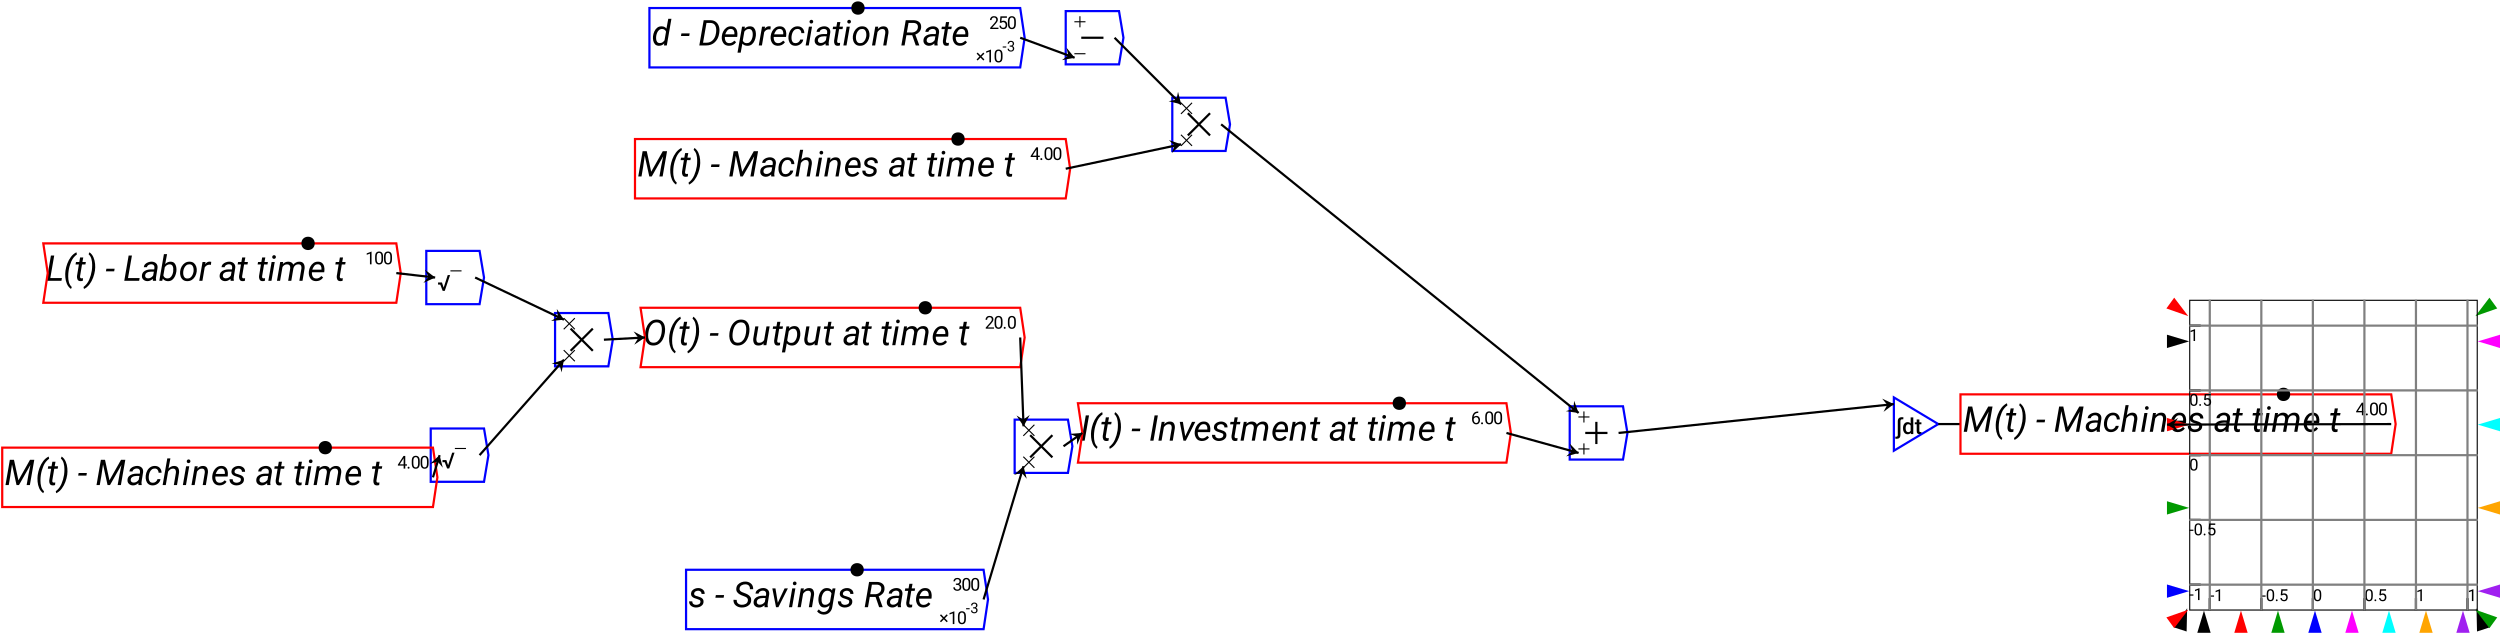 <?xml version="1.0" encoding="UTF-8"?>
<svg xmlns="http://www.w3.org/2000/svg" xmlns:xlink="http://www.w3.org/1999/xlink" width="1126pt" height="285pt" viewBox="0 0 1126 285" version="1.1">
<defs>
<g>
<symbol overflow="visible" id="glyph0-0">
<path style="stroke:none;" d="M 0.484 0 L 0.484 -7.109 L 3.953 -7.109 L 3.953 0 Z M 0.953 -6.844 L 2.203 -3.891 L 3.469 -6.844 Z M 2.344 -3.562 L 3.688 -0.406 L 3.688 -6.703 Z M 0.75 -6.641 L 0.75 -0.469 L 2.062 -3.562 Z M 0.953 -0.266 L 3.469 -0.266 L 2.203 -3.219 Z M 0.953 -0.266 "/>
</symbol>
<symbol overflow="visible" id="glyph0-1">
<path style="stroke:none;" d="M 1.953 0.391 C 1.953 0.984 1.801 1.422 1.5 1.703 C 1.195 1.992 0.773 2.141 0.234 2.141 C 0.004 2.141 -0.203 2.109 -0.391 2.047 L -0.312 1.125 C -0.176 1.164 -0.039 1.188 0.094 1.188 C 0.539 1.188 0.766 0.922 0.766 0.391 L 0.766 -5.797 C 0.766 -6.379 0.926 -6.828 1.25 -7.141 C 1.57 -7.453 2.016 -7.609 2.578 -7.609 C 2.703 -7.609 2.828 -7.598 2.953 -7.578 C 3.078 -7.555 3.203 -7.531 3.328 -7.5 L 3.203 -6.609 C 3.066 -6.641 2.914 -6.656 2.75 -6.656 C 2.219 -6.656 1.953 -6.367 1.953 -5.797 Z M 1.953 0.391 "/>
</symbol>
<symbol overflow="visible" id="glyph0-2">
<path style="stroke:none;" d="M 3.938 0 L 3.891 -0.547 C 3.535 -0.117 3.062 0.094 2.469 0.094 C 1.832 0.094 1.328 -0.16 0.953 -0.672 C 0.578 -1.18 0.391 -1.816 0.391 -2.578 L 0.391 -2.688 C 0.391 -3.488 0.578 -4.133 0.953 -4.625 C 1.328 -5.125 1.832 -5.375 2.469 -5.375 C 3.031 -5.375 3.484 -5.18 3.828 -4.797 L 3.828 -7.5 L 5.016 -7.5 L 5.016 0 Z M 1.578 -2.578 C 1.578 -2.109 1.664 -1.707 1.844 -1.375 C 2.031 -1.039 2.336 -0.875 2.766 -0.875 C 3.035 -0.875 3.254 -0.93 3.422 -1.047 C 3.598 -1.172 3.734 -1.332 3.828 -1.531 L 3.828 -3.781 C 3.734 -3.969 3.598 -4.117 3.422 -4.234 C 3.254 -4.359 3.039 -4.422 2.781 -4.422 C 2.352 -4.422 2.047 -4.25 1.859 -3.906 C 1.672 -3.57 1.578 -3.164 1.578 -2.688 Z M 1.578 -2.578 "/>
</symbol>
<symbol overflow="visible" id="glyph0-3">
<path style="stroke:none;" d="M 3.062 -0.016 C 2.969 0.016 2.859 0.039 2.734 0.062 C 2.609 0.082 2.457 0.094 2.281 0.094 C 1.883 0.094 1.555 -0.016 1.297 -0.234 C 1.035 -0.461 0.906 -0.848 0.906 -1.391 L 0.906 -4.406 L 0.047 -4.406 L 0.047 -5.281 L 0.906 -5.281 L 0.906 -6.562 L 2.094 -6.562 L 2.094 -5.281 L 3.031 -5.281 L 3.031 -4.406 L 2.094 -4.406 L 2.094 -1.453 C 2.094 -1.211 2.145 -1.055 2.25 -0.984 C 2.352 -0.922 2.484 -0.891 2.641 -0.891 C 2.723 -0.891 2.801 -0.895 2.875 -0.906 C 2.957 -0.914 3.02 -0.926 3.062 -0.938 Z M 3.062 -0.016 "/>
</symbol>
<symbol overflow="visible" id="glyph0-4">
<path style="stroke:none;" d="M 0.297 -2.812 L 0.297 -3.781 L 2.047 -3.781 L 2.828 -1.453 L 4.656 -7.109 L 5.719 -7.109 L 3.328 0 L 2.375 0 L 1.312 -2.812 Z M 0.297 -2.812 "/>
</symbol>
<symbol overflow="visible" id="glyph1-0">
<path style="stroke:none;" d="M 0.781 0 L 0.781 -11.375 L 6.312 -11.375 L 6.312 0 Z M 1.516 -10.953 L 3.531 -6.219 L 5.547 -10.953 Z M 3.75 -5.688 L 5.891 -0.656 L 5.891 -10.719 Z M 1.203 -10.625 L 1.203 -0.75 L 3.297 -5.688 Z M 1.516 -0.422 L 5.547 -0.422 L 3.531 -5.156 Z M 1.516 -0.422 "/>
</symbol>
<symbol overflow="visible" id="glyph1-1">
<path style="stroke:none;" d="M 6.297 -2.125 L 11.516 -11.375 L 13.438 -11.375 L 11.453 0 L 10 0 L 10.781 -4.516 L 11.703 -9.062 L 6.547 0 L 5.438 0 L 3.406 -9.281 L 2.688 -4.375 L 1.938 0 L 0.469 0 L 2.438 -11.375 L 4.297 -11.375 Z M 6.297 -2.125 "/>
</symbol>
<symbol overflow="visible" id="glyph1-2">
<path style="stroke:none;" d="M 0.984 -4.516 L 1 -4.594 C 1.145 -5.613 1.414 -6.664 1.812 -7.75 C 2.219 -8.844 2.758 -9.844 3.438 -10.75 C 4.113 -11.656 4.941 -12.352 5.922 -12.844 L 6.141 -11.875 C 4.992 -11.031 4.141 -9.953 3.578 -8.641 C 3.016 -7.328 2.629 -5.992 2.422 -4.641 L 2.406 -4.516 C 2.289 -3.773 2.227 -2.941 2.219 -2.016 C 2.207 -1.086 2.316 -0.191 2.547 0.672 C 2.785 1.535 3.219 2.25 3.844 2.812 L 3.484 3.672 C 2.66 3.098 2.047 2.336 1.641 1.391 C 1.242 0.453 1.004 -0.535 0.922 -1.578 C 0.836 -2.629 0.859 -3.609 0.984 -4.516 Z M 0.984 -4.516 "/>
</symbol>
<symbol overflow="visible" id="glyph1-3">
<path style="stroke:none;" d="M 3.797 0 C 3.629 0.062 3.457 0.102 3.281 0.125 C 3.102 0.145 2.93 0.156 2.766 0.156 C 2.109 0.145 1.664 -0.086 1.438 -0.547 C 1.207 -1.016 1.117 -1.535 1.172 -2.109 L 2.031 -7.344 L 0.531 -7.344 L 0.719 -8.453 L 2.219 -8.453 L 2.578 -10.516 L 4 -10.516 L 3.625 -8.453 L 5.172 -8.453 L 4.969 -7.344 L 3.438 -7.344 L 2.562 -2.078 C 2.531 -1.805 2.555 -1.578 2.641 -1.391 C 2.723 -1.203 2.914 -1.109 3.219 -1.109 C 3.332 -1.109 3.441 -1.113 3.547 -1.125 C 3.66 -1.145 3.773 -1.164 3.891 -1.188 Z M 3.797 0 "/>
</symbol>
<symbol overflow="visible" id="glyph1-4">
<path style="stroke:none;" d="M 4.281 -4.672 L 4.266 -4.578 C 4.117 -3.555 3.844 -2.5 3.438 -1.406 C 3.039 -0.32 2.504 0.672 1.828 1.578 C 1.148 2.492 0.316 3.195 -0.672 3.688 L -0.891 2.797 C 0.254 1.93 1.109 0.832 1.672 -0.5 C 2.242 -1.832 2.633 -3.18 2.844 -4.547 L 2.859 -4.656 C 2.961 -5.395 3.016 -6.223 3.016 -7.141 C 3.023 -8.066 2.91 -8.961 2.672 -9.828 C 2.441 -10.691 2.02 -11.406 1.406 -11.969 L 1.781 -12.844 C 2.594 -12.27 3.195 -11.508 3.594 -10.562 C 4 -9.625 4.242 -8.629 4.328 -7.578 C 4.422 -6.535 4.406 -5.566 4.281 -4.672 Z M 4.281 -4.672 "/>
</symbol>
<symbol overflow="visible" id="glyph1-5">
<path style="stroke:none;" d=""/>
</symbol>
<symbol overflow="visible" id="glyph1-6">
<path style="stroke:none;" d="M 4.125 -5.438 L 3.922 -4.25 L 0.203 -4.25 L 0.422 -5.438 Z M 4.125 -5.438 "/>
</symbol>
<symbol overflow="visible" id="glyph1-7">
<path style="stroke:none;" d="M 5.375 0 C 5.344 -0.156 5.328 -0.305 5.328 -0.453 C 5.328 -0.598 5.332 -0.742 5.344 -0.891 C 5 -0.578 4.617 -0.32 4.203 -0.125 C 3.797 0.07 3.352 0.164 2.875 0.156 C 2.176 0.145 1.582 -0.078 1.094 -0.516 C 0.602 -0.961 0.379 -1.555 0.422 -2.297 C 0.461 -3.004 0.691 -3.566 1.109 -3.984 C 1.523 -4.398 2.035 -4.695 2.641 -4.875 C 3.254 -5.051 3.867 -5.141 4.484 -5.141 L 5.953 -5.125 L 6.062 -5.812 C 6.113 -6.301 6.016 -6.691 5.766 -6.984 C 5.523 -7.285 5.156 -7.441 4.656 -7.453 C 4.219 -7.461 3.801 -7.352 3.406 -7.125 C 3.02 -6.906 2.773 -6.57 2.672 -6.125 L 1.266 -6.109 C 1.316 -6.672 1.531 -7.141 1.906 -7.516 C 2.281 -7.891 2.727 -8.164 3.25 -8.344 C 3.77 -8.531 4.285 -8.625 4.797 -8.625 C 5.641 -8.602 6.316 -8.344 6.828 -7.844 C 7.336 -7.344 7.547 -6.656 7.453 -5.781 L 6.812 -1.844 C 6.758 -1.562 6.727 -1.273 6.719 -0.984 C 6.719 -0.691 6.754 -0.41 6.828 -0.141 L 6.812 0 Z M 3.156 -1.109 C 3.633 -1.098 4.07 -1.207 4.469 -1.438 C 4.875 -1.676 5.211 -1.988 5.484 -2.375 L 5.797 -4.109 L 4.719 -4.125 C 4.344 -4.125 3.941 -4.082 3.516 -4 C 3.098 -3.914 2.734 -3.754 2.422 -3.516 C 2.109 -3.285 1.926 -2.941 1.875 -2.484 C 1.82 -2.066 1.914 -1.734 2.156 -1.484 C 2.406 -1.234 2.738 -1.109 3.156 -1.109 Z M 3.156 -1.109 "/>
</symbol>
<symbol overflow="visible" id="glyph1-8">
<path style="stroke:none;" d="M 3.781 -1.031 C 4.289 -1.02 4.742 -1.164 5.141 -1.469 C 5.547 -1.77 5.812 -2.172 5.938 -2.672 L 7.281 -2.672 C 7.164 -1.828 6.75 -1.141 6.031 -0.609 C 5.32 -0.078 4.551 0.176 3.719 0.156 C 2.926 0.145 2.289 -0.062 1.812 -0.469 C 1.332 -0.875 1 -1.395 0.812 -2.031 C 0.625 -2.664 0.562 -3.336 0.625 -4.047 L 0.656 -4.375 C 0.738 -5.133 0.957 -5.836 1.312 -6.484 C 1.664 -7.141 2.141 -7.66 2.734 -8.047 C 3.328 -8.441 4.031 -8.629 4.844 -8.609 C 5.738 -8.586 6.445 -8.289 6.969 -7.719 C 7.5 -7.145 7.766 -6.422 7.766 -5.547 L 6.438 -5.547 C 6.426 -6.055 6.281 -6.492 6 -6.859 C 5.727 -7.223 5.32 -7.414 4.781 -7.438 C 4.207 -7.445 3.727 -7.301 3.344 -7 C 2.969 -6.695 2.676 -6.305 2.469 -5.828 C 2.258 -5.359 2.125 -4.875 2.062 -4.375 L 2.016 -4.047 C 1.973 -3.609 1.984 -3.156 2.047 -2.688 C 2.117 -2.227 2.285 -1.836 2.547 -1.516 C 2.805 -1.203 3.219 -1.039 3.781 -1.031 Z M 3.781 -1.031 "/>
</symbol>
<symbol overflow="visible" id="glyph1-9">
<path style="stroke:none;" d="M 4.953 -7.406 C 4.461 -7.414 4.031 -7.285 3.656 -7.016 C 3.289 -6.742 2.977 -6.422 2.719 -6.047 L 1.672 0 L 0.25 0 L 2.344 -12 L 3.75 -12 L 2.891 -7.438 C 3.234 -7.801 3.617 -8.086 4.047 -8.297 C 4.473 -8.516 4.938 -8.617 5.438 -8.609 C 6.344 -8.586 6.957 -8.273 7.281 -7.672 C 7.602 -7.066 7.723 -6.359 7.641 -5.547 L 6.719 0 L 5.297 0 L 6.234 -5.562 C 6.285 -6.07 6.223 -6.5 6.047 -6.844 C 5.879 -7.195 5.516 -7.383 4.953 -7.406 Z M 4.953 -7.406 "/>
</symbol>
<symbol overflow="visible" id="glyph1-10">
<path style="stroke:none;" d="M 2.109 -10.672 C 2.109 -10.922 2.18 -11.125 2.328 -11.281 C 2.484 -11.445 2.688 -11.535 2.938 -11.547 C 3.176 -11.547 3.375 -11.469 3.531 -11.312 C 3.695 -11.156 3.773 -10.957 3.766 -10.719 C 3.766 -10.477 3.688 -10.281 3.531 -10.125 C 3.375 -9.969 3.176 -9.883 2.938 -9.875 C 2.695 -9.875 2.5 -9.945 2.344 -10.094 C 2.188 -10.238 2.109 -10.43 2.109 -10.672 Z M 3.234 -8.453 L 1.766 0 L 0.359 0 L 1.828 -8.453 Z M 3.234 -8.453 "/>
</symbol>
<symbol overflow="visible" id="glyph1-11">
<path style="stroke:none;" d="M 4.953 -7.406 C 4.461 -7.414 4.031 -7.285 3.656 -7.016 C 3.289 -6.742 2.977 -6.422 2.719 -6.047 L 1.672 0 L 0.25 0 L 1.719 -8.453 L 3.062 -8.469 L 2.859 -7.406 C 3.191 -7.781 3.57 -8.078 4 -8.297 C 4.438 -8.516 4.914 -8.617 5.438 -8.609 C 6.344 -8.598 6.957 -8.285 7.281 -7.672 C 7.602 -7.066 7.723 -6.359 7.641 -5.547 L 6.719 0 L 5.297 0 L 6.234 -5.562 C 6.285 -6.07 6.223 -6.5 6.047 -6.844 C 5.879 -7.195 5.516 -7.383 4.953 -7.406 Z M 4.953 -7.406 "/>
</symbol>
<symbol overflow="visible" id="glyph1-12">
<path style="stroke:none;" d="M 7.047 -1.469 C 6.68 -0.926 6.211 -0.516 5.641 -0.234 C 5.078 0.035 4.469 0.164 3.812 0.156 C 2.664 0.133 1.82 -0.281 1.281 -1.094 C 0.738 -1.906 0.508 -2.844 0.594 -3.906 L 0.625 -4.25 C 0.695 -4.969 0.91 -5.664 1.266 -6.344 C 1.617 -7.02 2.094 -7.57 2.688 -8 C 3.281 -8.426 3.977 -8.629 4.781 -8.609 C 5.551 -8.598 6.156 -8.391 6.594 -7.984 C 7.039 -7.578 7.336 -7.062 7.484 -6.438 C 7.641 -5.812 7.68 -5.156 7.609 -4.469 L 7.516 -3.828 L 2 -3.828 C 1.926 -3.16 2.035 -2.531 2.328 -1.938 C 2.629 -1.352 3.164 -1.051 3.938 -1.031 C 4.406 -1.02 4.828 -1.117 5.203 -1.328 C 5.586 -1.547 5.938 -1.82 6.25 -2.156 Z M 4.703 -7.438 C 3.992 -7.457 3.438 -7.203 3.031 -6.672 C 2.633 -6.148 2.344 -5.594 2.156 -5 L 6.25 -5 L 6.281 -5.125 C 6.352 -5.688 6.266 -6.207 6.016 -6.688 C 5.766 -7.164 5.328 -7.414 4.703 -7.438 Z M 4.703 -7.438 "/>
</symbol>
<symbol overflow="visible" id="glyph1-13">
<path style="stroke:none;" d="M 5.469 -2.297 C 5.539 -2.773 5.391 -3.102 5.016 -3.281 C 4.641 -3.469 4.266 -3.609 3.891 -3.703 C 3.473 -3.805 3.055 -3.945 2.641 -4.125 C 2.223 -4.301 1.879 -4.547 1.609 -4.859 C 1.336 -5.172 1.211 -5.582 1.234 -6.094 C 1.266 -6.645 1.445 -7.109 1.781 -7.484 C 2.125 -7.867 2.539 -8.156 3.031 -8.344 C 3.531 -8.531 4.031 -8.617 4.531 -8.609 C 5.32 -8.598 6 -8.363 6.562 -7.906 C 7.133 -7.445 7.406 -6.801 7.375 -5.969 L 5.984 -5.969 C 5.992 -6.414 5.852 -6.766 5.562 -7.016 C 5.27 -7.273 4.91 -7.41 4.484 -7.422 C 4.066 -7.422 3.672 -7.316 3.297 -7.109 C 2.922 -6.91 2.703 -6.582 2.641 -6.125 C 2.609 -5.832 2.68 -5.602 2.859 -5.438 C 3.035 -5.281 3.254 -5.16 3.516 -5.078 C 3.785 -5.004 4.031 -4.938 4.25 -4.875 C 4.676 -4.758 5.098 -4.609 5.516 -4.422 C 5.93 -4.242 6.27 -3.992 6.531 -3.672 C 6.789 -3.348 6.906 -2.926 6.875 -2.406 C 6.844 -1.812 6.648 -1.32 6.297 -0.938 C 5.953 -0.562 5.52 -0.281 5 -0.094 C 4.488 0.082 3.969 0.164 3.438 0.156 C 2.613 0.145 1.891 -0.098 1.266 -0.578 C 0.648 -1.055 0.359 -1.738 0.391 -2.625 L 1.797 -2.609 C 1.797 -2.098 1.953 -1.707 2.266 -1.438 C 2.586 -1.176 2.992 -1.047 3.484 -1.047 C 3.898 -1.035 4.316 -1.125 4.734 -1.312 C 5.16 -1.5 5.406 -1.828 5.469 -2.297 Z M 5.469 -2.297 "/>
</symbol>
<symbol overflow="visible" id="glyph1-14">
<path style="stroke:none;" d="M 4.828 -7.391 C 4.367 -7.41 3.961 -7.312 3.609 -7.094 C 3.266 -6.883 2.973 -6.586 2.734 -6.203 L 1.656 0 L 0.234 0 L 1.703 -8.453 L 3.047 -8.469 L 2.859 -7.531 C 3.578 -8.27 4.43 -8.629 5.422 -8.609 C 5.891 -8.598 6.32 -8.488 6.719 -8.281 C 7.125 -8.07 7.406 -7.734 7.562 -7.266 C 7.926 -7.68 8.336 -8.008 8.797 -8.25 C 9.266 -8.5 9.785 -8.617 10.359 -8.609 C 11.273 -8.598 11.91 -8.297 12.266 -7.703 C 12.629 -7.117 12.77 -6.406 12.688 -5.562 L 11.75 0 L 10.328 0 L 11.266 -5.578 C 11.328 -6.117 11.254 -6.555 11.047 -6.891 C 10.848 -7.223 10.457 -7.395 9.875 -7.406 C 9.332 -7.414 8.852 -7.25 8.438 -6.906 C 8.031 -6.57 7.77 -6.145 7.656 -5.625 L 6.703 0 L 5.281 0 L 6.219 -5.578 C 6.281 -6.098 6.203 -6.523 5.984 -6.859 C 5.773 -7.203 5.391 -7.379 4.828 -7.391 Z M 4.828 -7.391 "/>
</symbol>
<symbol overflow="visible" id="glyph1-15">
<path style="stroke:none;" d="M 10 -6.047 L 9.906 -5.344 C 9.77 -4.406 9.484 -3.516 9.047 -2.672 C 8.617 -1.828 8.035 -1.141 7.297 -0.609 C 6.566 -0.078 5.676 0.176 4.625 0.156 C 3.625 0.133 2.844 -0.148 2.281 -0.703 C 1.719 -1.266 1.336 -1.961 1.141 -2.797 C 0.953 -3.629 0.914 -4.473 1.031 -5.328 L 1.125 -6.047 C 1.258 -6.973 1.547 -7.859 1.984 -8.703 C 2.422 -9.547 3.008 -10.234 3.75 -10.766 C 4.488 -11.297 5.375 -11.551 6.406 -11.531 C 7.414 -11.508 8.203 -11.223 8.766 -10.672 C 9.328 -10.129 9.703 -9.441 9.891 -8.609 C 10.078 -7.773 10.113 -6.922 10 -6.047 Z M 8.453 -5.328 L 8.547 -6.078 C 8.617 -6.66 8.625 -7.27 8.562 -7.906 C 8.508 -8.551 8.312 -9.098 7.969 -9.547 C 7.633 -9.992 7.094 -10.234 6.344 -10.266 C 5.562 -10.285 4.91 -10.082 4.391 -9.656 C 3.879 -9.238 3.473 -8.703 3.172 -8.047 C 2.879 -7.391 2.688 -6.727 2.594 -6.062 L 2.484 -5.328 C 2.41 -4.742 2.406 -4.129 2.469 -3.484 C 2.539 -2.848 2.742 -2.301 3.078 -1.844 C 3.422 -1.383 3.961 -1.141 4.703 -1.109 C 5.492 -1.086 6.145 -1.285 6.656 -1.703 C 7.176 -2.129 7.578 -2.672 7.859 -3.328 C 8.148 -3.984 8.348 -4.648 8.453 -5.328 Z M 8.453 -5.328 "/>
</symbol>
<symbol overflow="visible" id="glyph1-16">
<path style="stroke:none;" d="M 5.328 0 L 5.516 -0.844 C 4.859 -0.145 4.02 0.188 3 0.156 C 2.082 0.145 1.457 -0.176 1.125 -0.812 C 0.801 -1.457 0.68 -2.188 0.766 -3 L 1.672 -8.453 L 3.094 -8.453 L 2.172 -2.984 C 2.129 -2.535 2.176 -2.109 2.312 -1.703 C 2.445 -1.305 2.781 -1.098 3.312 -1.078 C 4.312 -1.035 5.094 -1.441 5.656 -2.297 L 6.719 -8.453 L 8.141 -8.453 L 6.672 0 Z M 5.328 0 "/>
</symbol>
<symbol overflow="visible" id="glyph1-17">
<path style="stroke:none;" d="M 4.109 0.172 C 3.672 0.16 3.254 0.078 2.859 -0.078 C 2.473 -0.242 2.141 -0.492 1.859 -0.828 L 1.109 3.25 L -0.328 3.25 L 1.719 -8.453 L 3 -8.469 L 2.859 -7.531 C 3.547 -8.27 4.375 -8.629 5.344 -8.609 C 6.125 -8.586 6.707 -8.352 7.094 -7.906 C 7.488 -7.457 7.742 -6.906 7.859 -6.25 C 7.973 -5.594 8 -4.953 7.938 -4.328 L 7.906 -4.156 C 7.82 -3.469 7.629 -2.785 7.328 -2.109 C 7.035 -1.441 6.625 -0.891 6.094 -0.453 C 5.562 -0.023 4.898 0.18 4.109 0.172 Z M 4.875 -7.406 C 4.414 -7.414 4.008 -7.312 3.656 -7.094 C 3.312 -6.875 3.008 -6.586 2.75 -6.234 L 2.047 -2.172 C 2.367 -1.43 2.938 -1.051 3.75 -1.031 C 4.32 -1.008 4.797 -1.156 5.172 -1.469 C 5.555 -1.789 5.852 -2.195 6.062 -2.688 C 6.281 -3.176 6.422 -3.664 6.484 -4.156 L 6.5 -4.312 C 6.551 -4.727 6.551 -5.172 6.5 -5.641 C 6.445 -6.117 6.297 -6.523 6.047 -6.859 C 5.805 -7.203 5.414 -7.383 4.875 -7.406 Z M 4.875 -7.406 "/>
</symbol>
<symbol overflow="visible" id="glyph1-18">
<path style="stroke:none;" d="M 4 -11.375 L 2.031 0 L 0.562 0 L 2.531 -11.375 Z M 4 -11.375 "/>
</symbol>
<symbol overflow="visible" id="glyph1-19">
<path style="stroke:none;" d="M 7.859 -8.453 L 3.594 0 L 2.516 0 L 0.859 -8.453 L 2.266 -8.453 L 3.328 -2 L 6.375 -8.453 Z M 7.859 -8.453 "/>
</symbol>
<symbol overflow="visible" id="glyph1-20">
<path style="stroke:none;" d="M 7.391 -1.234 L 7.172 0 L 0.469 0 L 2.438 -11.375 L 3.922 -11.375 L 2.156 -1.234 Z M 7.391 -1.234 "/>
</symbol>
<symbol overflow="visible" id="glyph1-21">
<path style="stroke:none;" d="M 7.922 -4.141 C 7.836 -3.461 7.645 -2.785 7.344 -2.109 C 7.051 -1.441 6.633 -0.891 6.094 -0.453 C 5.562 -0.023 4.898 0.18 4.109 0.172 C 3.648 0.148 3.223 0.051 2.828 -0.125 C 2.43 -0.312 2.102 -0.598 1.844 -0.984 L 1.562 0 L 0.25 0 L 2.328 -12 L 3.75 -12 L 2.906 -7.531 C 3.582 -8.27 4.398 -8.629 5.359 -8.609 C 6.129 -8.586 6.711 -8.352 7.109 -7.906 C 7.504 -7.457 7.758 -6.906 7.875 -6.25 C 7.988 -5.594 8.016 -4.945 7.953 -4.312 Z M 4.953 -7.406 C 4.461 -7.414 4.031 -7.297 3.656 -7.047 C 3.289 -6.797 2.977 -6.477 2.719 -6.094 L 2.078 -2.391 C 2.391 -1.535 2.977 -1.094 3.844 -1.062 C 4.406 -1.051 4.867 -1.203 5.234 -1.516 C 5.609 -1.828 5.895 -2.223 6.094 -2.703 C 6.301 -3.18 6.438 -3.664 6.5 -4.156 L 6.516 -4.312 C 6.566 -4.738 6.57 -5.188 6.531 -5.656 C 6.5 -6.125 6.363 -6.523 6.125 -6.859 C 5.883 -7.203 5.492 -7.383 4.953 -7.406 Z M 4.953 -7.406 "/>
</symbol>
<symbol overflow="visible" id="glyph1-22">
<path style="stroke:none;" d="M 0.625 -4.094 L 0.641 -4.266 C 0.723 -5.023 0.945 -5.738 1.312 -6.406 C 1.676 -7.07 2.16 -7.609 2.766 -8.016 C 3.379 -8.43 4.098 -8.629 4.922 -8.609 C 5.711 -8.598 6.352 -8.383 6.844 -7.969 C 7.332 -7.551 7.68 -7.02 7.891 -6.375 C 8.098 -5.727 8.172 -5.047 8.109 -4.328 L 8.094 -4.156 C 8 -3.395 7.77 -2.68 7.406 -2.016 C 7.039 -1.359 6.551 -0.828 5.938 -0.422 C 5.332 -0.016 4.617 0.176 3.797 0.156 C 3.016 0.145 2.375 -0.062 1.875 -0.469 C 1.383 -0.883 1.035 -1.414 0.828 -2.062 C 0.617 -2.707 0.551 -3.383 0.625 -4.094 Z M 2.047 -4.266 L 2.031 -4.078 C 1.988 -3.641 2.004 -3.188 2.078 -2.719 C 2.16 -2.25 2.344 -1.852 2.625 -1.531 C 2.906 -1.207 3.316 -1.039 3.859 -1.031 C 4.43 -1.008 4.91 -1.156 5.297 -1.469 C 5.691 -1.789 6 -2.191 6.219 -2.672 C 6.445 -3.16 6.598 -3.656 6.672 -4.156 L 6.688 -4.328 C 6.727 -4.773 6.707 -5.234 6.625 -5.703 C 6.551 -6.172 6.375 -6.57 6.094 -6.906 C 5.812 -7.238 5.398 -7.41 4.859 -7.422 C 4.285 -7.441 3.801 -7.289 3.406 -6.969 C 3.008 -6.645 2.695 -6.238 2.469 -5.75 C 2.25 -5.258 2.109 -4.766 2.047 -4.266 Z M 2.047 -4.266 "/>
</symbol>
<symbol overflow="visible" id="glyph1-23">
<path style="stroke:none;" d="M 4.844 -7.25 C 4.375 -7.25 3.961 -7.141 3.609 -6.922 C 3.254 -6.703 2.953 -6.398 2.703 -6.016 L 1.672 0 L 0.25 0 L 1.719 -8.453 L 3.094 -8.469 L 2.891 -7.484 C 3.141 -7.836 3.438 -8.117 3.781 -8.328 C 4.125 -8.535 4.52 -8.641 4.969 -8.641 C 5.156 -8.629 5.379 -8.594 5.641 -8.531 L 5.5 -7.172 C 5.258 -7.211 5.039 -7.238 4.844 -7.25 Z M 4.844 -7.25 "/>
</symbol>
<symbol overflow="visible" id="glyph1-24">
<path style="stroke:none;" d="M 6.844 -2.938 C 6.906 -3.395 6.828 -3.754 6.609 -4.016 C 6.398 -4.285 6.117 -4.5 5.766 -4.656 C 5.41 -4.82 5.055 -4.961 4.703 -5.078 C 4.18 -5.254 3.676 -5.477 3.188 -5.75 C 2.695 -6.031 2.301 -6.379 2 -6.797 C 1.695 -7.223 1.57 -7.75 1.625 -8.375 C 1.676 -9.082 1.91 -9.672 2.328 -10.141 C 2.754 -10.609 3.273 -10.961 3.891 -11.203 C 4.504 -11.441 5.133 -11.551 5.781 -11.531 C 6.789 -11.508 7.629 -11.191 8.297 -10.578 C 8.961 -9.961 9.27 -9.133 9.219 -8.094 L 7.75 -8.094 C 7.812 -8.781 7.66 -9.316 7.297 -9.703 C 6.93 -10.086 6.406 -10.285 5.719 -10.297 C 5.102 -10.305 4.531 -10.156 4 -9.844 C 3.477 -9.539 3.176 -9.055 3.094 -8.391 C 3.039 -7.984 3.129 -7.648 3.359 -7.391 C 3.586 -7.141 3.875 -6.938 4.219 -6.781 C 4.57 -6.625 4.906 -6.492 5.219 -6.391 C 5.781 -6.203 6.305 -5.969 6.797 -5.688 C 7.285 -5.406 7.676 -5.047 7.969 -4.609 C 8.258 -4.172 8.379 -3.617 8.328 -2.953 C 8.266 -2.223 8.016 -1.629 7.578 -1.172 C 7.148 -0.711 6.617 -0.367 5.984 -0.141 C 5.359 0.078 4.719 0.176 4.062 0.156 C 3.051 0.145 2.164 -0.16 1.406 -0.766 C 0.656 -1.379 0.305 -2.227 0.359 -3.312 L 1.828 -3.297 C 1.773 -2.566 1.973 -2.016 2.422 -1.641 C 2.867 -1.273 3.438 -1.086 4.125 -1.078 C 4.738 -1.055 5.32 -1.191 5.875 -1.484 C 6.426 -1.773 6.75 -2.258 6.844 -2.938 Z M 6.844 -2.938 "/>
</symbol>
<symbol overflow="visible" id="glyph1-25">
<path style="stroke:none;" d="M 6.891 -0.188 C 6.742 0.875 6.312 1.734 5.594 2.391 C 4.883 3.055 3.988 3.375 2.906 3.344 C 2.332 3.32 1.785 3.18 1.266 2.922 C 0.742 2.672 0.328 2.312 0.016 1.844 L 0.828 1 C 1.066 1.344 1.352 1.617 1.688 1.828 C 2.031 2.035 2.414 2.145 2.844 2.156 C 3.562 2.176 4.145 1.973 4.594 1.547 C 5.051 1.129 5.348 0.582 5.484 -0.094 L 5.641 -0.859 C 4.961 -0.16 4.16 0.176 3.234 0.156 C 2.484 0.133 1.91 -0.102 1.516 -0.562 C 1.117 -1.02 0.852 -1.57 0.719 -2.219 C 0.594 -2.875 0.566 -3.504 0.641 -4.109 L 0.656 -4.281 C 0.738 -4.977 0.93 -5.66 1.234 -6.328 C 1.535 -7.004 1.957 -7.555 2.5 -7.984 C 3.039 -8.422 3.711 -8.629 4.516 -8.609 C 4.961 -8.598 5.379 -8.504 5.766 -8.328 C 6.148 -8.16 6.473 -7.891 6.734 -7.516 L 7.016 -8.453 L 8.297 -8.453 Z M 2.047 -4.125 C 2.004 -3.707 2.004 -3.266 2.047 -2.797 C 2.086 -2.336 2.227 -1.938 2.469 -1.594 C 2.719 -1.258 3.109 -1.086 3.641 -1.078 C 4.117 -1.055 4.535 -1.164 4.891 -1.406 C 5.242 -1.645 5.555 -1.945 5.828 -2.312 L 6.5 -6.188 C 6.188 -6.969 5.613 -7.375 4.781 -7.406 C 4.207 -7.426 3.734 -7.273 3.359 -6.953 C 2.984 -6.641 2.691 -6.238 2.484 -5.75 C 2.273 -5.258 2.133 -4.77 2.062 -4.281 Z M 2.047 -4.125 "/>
</symbol>
<symbol overflow="visible" id="glyph1-26">
<path style="stroke:none;" d="M 6.953 0 L 5.359 -4.609 L 2.75 -4.609 L 1.938 0 L 0.469 0 L 2.438 -11.375 L 6 -11.375 C 7.039 -11.352 7.883 -11.066 8.531 -10.516 C 9.188 -9.961 9.469 -9.133 9.375 -8.031 C 9.301 -7.25 9.02 -6.598 8.531 -6.078 C 8.051 -5.555 7.461 -5.164 6.766 -4.906 L 8.531 -0.109 L 8.516 0 Z M 3.703 -10.141 L 2.953 -5.844 L 5.109 -5.828 C 5.785 -5.828 6.395 -6.016 6.938 -6.391 C 7.488 -6.766 7.812 -7.312 7.906 -8.031 C 7.988 -8.707 7.848 -9.223 7.484 -9.578 C 7.129 -9.93 6.625 -10.117 5.969 -10.141 Z M 3.703 -10.141 "/>
</symbol>
<symbol overflow="visible" id="glyph1-27">
<path style="stroke:none;" d="M 5.547 0 L 5.688 -0.906 C 5.008 -0.176 4.188 0.176 3.219 0.156 C 2.477 0.133 1.906 -0.102 1.5 -0.562 C 1.102 -1.02 0.836 -1.57 0.703 -2.219 C 0.578 -2.875 0.547 -3.504 0.609 -4.109 L 0.641 -4.281 C 0.723 -4.977 0.914 -5.66 1.219 -6.328 C 1.531 -7.004 1.957 -7.555 2.5 -7.984 C 3.039 -8.422 3.707 -8.629 4.5 -8.609 C 4.938 -8.609 5.344 -8.523 5.719 -8.359 C 6.094 -8.203 6.41 -7.953 6.672 -7.609 L 7.484 -12 L 8.906 -12 L 6.828 0 Z M 2.047 -4.125 C 1.992 -3.707 1.988 -3.266 2.031 -2.797 C 2.082 -2.328 2.227 -1.926 2.469 -1.594 C 2.719 -1.258 3.109 -1.086 3.641 -1.078 C 4.109 -1.055 4.52 -1.16 4.875 -1.391 C 5.227 -1.629 5.535 -1.93 5.797 -2.297 L 6.484 -6.203 C 6.172 -6.973 5.602 -7.375 4.781 -7.406 C 4.207 -7.426 3.734 -7.273 3.359 -6.953 C 2.984 -6.641 2.691 -6.238 2.484 -5.75 C 2.273 -5.258 2.133 -4.77 2.062 -4.281 Z M 2.047 -4.125 "/>
</symbol>
<symbol overflow="visible" id="glyph1-28">
<path style="stroke:none;" d="M 0.469 0 L 2.438 -11.375 L 5.469 -11.375 C 6.477 -11.352 7.301 -11.094 7.938 -10.594 C 8.57 -10.094 9.02 -9.438 9.281 -8.625 C 9.539 -7.82 9.613 -6.957 9.5 -6.031 L 9.406 -5.344 C 9.176 -3.801 8.547 -2.52 7.516 -1.5 C 6.484 -0.488 5.16 0.008 3.547 0 Z M 5.438 -10.141 L 3.703 -10.141 L 2.156 -1.234 L 3.594 -1.219 C 4.832 -1.219 5.82 -1.613 6.562 -2.406 C 7.301 -3.195 7.758 -4.176 7.938 -5.344 L 8.047 -6.047 C 8.129 -6.711 8.113 -7.352 8 -7.969 C 7.883 -8.594 7.625 -9.102 7.219 -9.5 C 6.812 -9.906 6.219 -10.117 5.438 -10.141 Z M 5.438 -10.141 "/>
</symbol>
<symbol overflow="visible" id="glyph2-0">
<path style="stroke:none;" d="M 0.391 0 L 0.391 -5.688 L 3.156 -5.688 L 3.156 0 Z M 0.766 -5.484 L 1.766 -3.109 L 2.766 -5.484 Z M 1.875 -2.844 L 2.953 -0.328 L 2.953 -5.359 Z M 0.609 -5.312 L 0.609 -0.375 L 1.656 -2.844 Z M 0.766 -0.219 L 2.766 -0.219 L 1.766 -2.578 Z M 0.766 -0.219 "/>
</symbol>
<symbol overflow="visible" id="glyph2-1">
<path style="stroke:none;" d=""/>
</symbol>
<symbol overflow="visible" id="glyph2-2">
<path style="stroke:none;" d="M 0.203 -1.75 L 2.75 -5.688 L 3.531 -5.688 L 3.531 -1.922 L 4.312 -1.922 L 4.312 -1.328 L 3.531 -1.328 L 3.531 0 L 2.797 0 L 2.797 -1.328 L 0.203 -1.328 Z M 1.031 -1.922 L 2.797 -1.922 L 2.797 -4.703 L 2.719 -4.547 Z M 1.031 -1.922 "/>
</symbol>
<symbol overflow="visible" id="glyph2-3">
<path style="stroke:none;" d="M 0.562 -0.391 C 0.562 -0.504 0.598 -0.602 0.672 -0.688 C 0.754 -0.781 0.867 -0.828 1.016 -0.828 C 1.16 -0.828 1.27 -0.781 1.344 -0.688 C 1.426 -0.602 1.469 -0.504 1.469 -0.391 C 1.469 -0.266 1.426 -0.16 1.344 -0.078 C 1.27 0.004 1.16 0.047 1.016 0.047 C 0.867 0.047 0.754 0.004 0.672 -0.078 C 0.598 -0.16 0.562 -0.266 0.562 -0.391 Z M 0.562 -0.391 "/>
</symbol>
<symbol overflow="visible" id="glyph2-4">
<path style="stroke:none;" d="M 4.047 -3.297 L 4.047 -2.438 C 4.047 -1.5 3.883 -0.844 3.562 -0.469 C 3.238 -0.102 2.801 0.078 2.25 0.078 C 1.707 0.078 1.27 -0.102 0.938 -0.469 C 0.613 -0.844 0.453 -1.5 0.453 -2.438 L 0.453 -3.297 C 0.453 -4.223 0.613 -4.863 0.938 -5.219 C 1.258 -5.582 1.695 -5.766 2.25 -5.766 C 2.801 -5.766 3.238 -5.582 3.562 -5.219 C 3.883 -4.863 4.047 -4.223 4.047 -3.297 Z M 3.312 -2.312 L 3.312 -3.422 C 3.312 -4.055 3.219 -4.504 3.031 -4.766 C 2.852 -5.035 2.594 -5.172 2.25 -5.172 C 1.906 -5.172 1.641 -5.035 1.453 -4.766 C 1.266 -4.504 1.172 -4.055 1.172 -3.422 L 1.172 -2.312 C 1.172 -1.676 1.266 -1.219 1.453 -0.938 C 1.641 -0.656 1.906 -0.516 2.25 -0.516 C 2.602 -0.516 2.867 -0.656 3.047 -0.938 C 3.223 -1.219 3.312 -1.676 3.312 -2.312 Z M 3.312 -2.312 "/>
</symbol>
<symbol overflow="visible" id="glyph2-5">
<path style="stroke:none;" d="M 4.203 -0.594 L 4.203 0 L 0.484 0 L 0.484 -0.516 L 2.344 -2.594 C 2.688 -2.977 2.914 -3.281 3.031 -3.5 C 3.156 -3.719 3.219 -3.938 3.219 -4.156 C 3.219 -4.438 3.129 -4.676 2.953 -4.875 C 2.785 -5.07 2.539 -5.172 2.219 -5.172 C 1.844 -5.172 1.562 -5.062 1.375 -4.844 C 1.188 -4.633 1.094 -4.359 1.094 -4.016 L 0.375 -4.016 C 0.375 -4.492 0.531 -4.906 0.844 -5.25 C 1.156 -5.594 1.613 -5.766 2.219 -5.766 C 2.758 -5.766 3.18 -5.625 3.484 -5.344 C 3.785 -5.07 3.938 -4.707 3.938 -4.25 C 3.938 -3.914 3.832 -3.578 3.625 -3.234 C 3.414 -2.891 3.164 -2.562 2.875 -2.25 L 1.344 -0.594 Z M 4.203 -0.594 "/>
</symbol>
<symbol overflow="visible" id="glyph2-6">
<path style="stroke:none;" d="M 4.109 -1.859 C 4.109 -1.316 3.957 -0.859 3.656 -0.484 C 3.363 -0.109 2.926 0.078 2.344 0.078 C 1.938 0.078 1.598 -0.031 1.328 -0.25 C 1.055 -0.469 0.852 -0.742 0.719 -1.078 C 0.582 -1.41 0.516 -1.754 0.516 -2.109 L 0.516 -2.453 C 0.516 -2.984 0.586 -3.492 0.734 -3.984 C 0.891 -4.484 1.164 -4.895 1.562 -5.219 C 1.957 -5.539 2.52 -5.703 3.25 -5.703 L 3.312 -5.703 L 3.312 -5.078 L 3.25 -5.078 C 2.789 -5.078 2.422 -4.988 2.141 -4.812 C 1.859 -4.633 1.645 -4.406 1.5 -4.125 C 1.363 -3.844 1.285 -3.539 1.266 -3.219 C 1.422 -3.395 1.602 -3.523 1.812 -3.609 C 2.02 -3.691 2.242 -3.734 2.484 -3.734 C 2.859 -3.734 3.164 -3.641 3.406 -3.453 C 3.645 -3.273 3.82 -3.039 3.938 -2.75 C 4.051 -2.469 4.109 -2.172 4.109 -1.859 Z M 1.25 -2.078 C 1.25 -1.578 1.359 -1.191 1.578 -0.922 C 1.805 -0.648 2.062 -0.516 2.344 -0.516 C 2.676 -0.516 2.938 -0.633 3.125 -0.875 C 3.312 -1.125 3.406 -1.441 3.406 -1.828 C 3.406 -2.16 3.316 -2.461 3.141 -2.734 C 2.973 -3.004 2.711 -3.141 2.359 -3.141 C 2.109 -3.141 1.879 -3.062 1.672 -2.906 C 1.473 -2.758 1.332 -2.578 1.25 -2.359 Z M 1.25 -2.078 "/>
</symbol>
<symbol overflow="visible" id="glyph2-7">
<path style="stroke:none;" d="M 2.844 -5.719 L 2.844 0 L 2.125 0 L 2.125 -4.812 L 0.672 -4.281 L 0.672 -4.938 L 2.734 -5.719 Z M 2.844 -5.719 "/>
</symbol>
<symbol overflow="visible" id="glyph2-8">
<path style="stroke:none;" d="M 2.047 -2.609 L 1.531 -2.609 L 1.531 -3.203 L 2.047 -3.203 C 2.422 -3.203 2.703 -3.289 2.891 -3.469 C 3.078 -3.656 3.172 -3.891 3.172 -4.172 C 3.172 -4.836 2.836 -5.172 2.172 -5.172 C 1.867 -5.172 1.617 -5.082 1.422 -4.906 C 1.234 -4.727 1.141 -4.492 1.141 -4.203 L 0.422 -4.203 C 0.422 -4.641 0.582 -5.008 0.906 -5.312 C 1.227 -5.613 1.648 -5.766 2.172 -5.766 C 2.68 -5.766 3.094 -5.629 3.406 -5.359 C 3.727 -5.086 3.891 -4.688 3.891 -4.156 C 3.891 -3.945 3.816 -3.723 3.672 -3.484 C 3.535 -3.242 3.312 -3.055 3 -2.922 C 3.375 -2.797 3.629 -2.602 3.766 -2.344 C 3.91 -2.094 3.984 -1.844 3.984 -1.594 C 3.984 -1.062 3.812 -0.648 3.469 -0.359 C 3.125 -0.066 2.691 0.078 2.172 0.078 C 1.68 0.078 1.258 -0.055 0.906 -0.328 C 0.551 -0.609 0.375 -1 0.375 -1.5 L 1.094 -1.5 C 1.094 -1.207 1.188 -0.969 1.375 -0.781 C 1.57 -0.602 1.836 -0.516 2.172 -0.516 C 2.504 -0.516 2.766 -0.602 2.953 -0.781 C 3.148 -0.957 3.25 -1.223 3.25 -1.578 C 3.25 -1.93 3.141 -2.191 2.922 -2.359 C 2.703 -2.523 2.41 -2.609 2.047 -2.609 Z M 2.047 -2.609 "/>
</symbol>
<symbol overflow="visible" id="glyph2-9">
<path style="stroke:none;" d="M 3.875 -1.281 L 3.406 -0.812 L 2.109 -2.125 L 0.812 -0.812 L 0.344 -1.281 L 1.641 -2.609 L 0.359 -3.906 L 0.828 -4.391 L 2.109 -3.078 L 3.391 -4.391 L 3.859 -3.906 L 2.578 -2.609 Z M 3.875 -1.281 "/>
</symbol>
<symbol overflow="visible" id="glyph2-10">
<path style="stroke:none;" d="M 1.391 -2.703 L 0.812 -2.859 L 1.094 -5.688 L 4.016 -5.688 L 4.016 -5.016 L 1.703 -5.016 L 1.531 -3.469 C 1.633 -3.531 1.766 -3.586 1.922 -3.641 C 2.086 -3.691 2.273 -3.719 2.484 -3.719 C 3.004 -3.719 3.414 -3.547 3.719 -3.203 C 4.031 -2.859 4.188 -2.395 4.188 -1.812 C 4.188 -1.27 4.035 -0.816 3.734 -0.453 C 3.441 -0.098 2.988 0.078 2.375 0.078 C 1.914 0.078 1.52 -0.051 1.188 -0.312 C 0.852 -0.57 0.66 -0.969 0.609 -1.5 L 1.297 -1.5 C 1.379 -0.844 1.738 -0.516 2.375 -0.516 C 2.719 -0.516 2.984 -0.629 3.172 -0.859 C 3.359 -1.098 3.453 -1.414 3.453 -1.812 C 3.453 -2.164 3.352 -2.461 3.156 -2.703 C 2.957 -2.953 2.676 -3.078 2.312 -3.078 C 2.07 -3.078 1.891 -3.039 1.766 -2.969 C 1.641 -2.906 1.516 -2.816 1.391 -2.703 Z M 1.391 -2.703 "/>
</symbol>
<symbol overflow="visible" id="glyph3-0">
<path style="stroke:none;" d="M 0.328 0 L 0.328 -4.75 L 2.625 -4.75 L 2.625 0 Z M 0.625 -4.562 L 1.469 -2.594 L 2.312 -4.562 Z M 1.562 -2.375 L 2.453 -0.281 L 2.453 -4.469 Z M 0.5 -4.438 L 0.5 -0.312 L 1.375 -2.375 Z M 0.625 -0.172 L 2.312 -0.172 L 1.469 -2.156 Z M 0.625 -0.172 "/>
</symbol>
<symbol overflow="visible" id="glyph3-1">
<path style="stroke:none;" d="M 1.719 -2.266 L 1.719 -1.766 L 0.125 -1.766 L 0.125 -2.266 Z M 1.719 -2.266 "/>
</symbol>
<symbol overflow="visible" id="glyph3-2">
<path style="stroke:none;" d="M 1.703 -2.172 L 1.281 -2.172 L 1.281 -2.672 L 1.703 -2.672 C 2.016 -2.672 2.25 -2.742 2.406 -2.891 C 2.562 -3.047 2.641 -3.242 2.641 -3.484 C 2.641 -4.035 2.363 -4.312 1.812 -4.312 C 1.551 -4.312 1.344 -4.238 1.188 -4.094 C 1.031 -3.945 0.953 -3.75 0.953 -3.5 L 0.344 -3.5 C 0.344 -3.863 0.477 -4.172 0.75 -4.422 C 1.02 -4.68 1.375 -4.812 1.812 -4.812 C 2.238 -4.812 2.582 -4.695 2.844 -4.469 C 3.113 -4.238 3.25 -3.906 3.25 -3.469 C 3.25 -3.289 3.188 -3.102 3.062 -2.906 C 2.945 -2.707 2.758 -2.551 2.5 -2.438 C 2.812 -2.332 3.023 -2.172 3.141 -1.953 C 3.254 -1.742 3.312 -1.535 3.312 -1.328 C 3.312 -0.879 3.164 -0.535 2.875 -0.297 C 2.594 -0.055 2.238 0.062 1.812 0.062 C 1.406 0.062 1.051 -0.051 0.75 -0.281 C 0.457 -0.508 0.312 -0.832 0.312 -1.25 L 0.906 -1.25 C 0.906 -1 0.984 -0.801 1.141 -0.656 C 1.305 -0.508 1.531 -0.438 1.812 -0.438 C 2.094 -0.438 2.312 -0.504 2.469 -0.641 C 2.625 -0.785 2.703 -1.008 2.703 -1.312 C 2.703 -1.602 2.609 -1.816 2.422 -1.953 C 2.242 -2.098 2.004 -2.172 1.703 -2.172 Z M 1.703 -2.172 "/>
</symbol>
<symbol overflow="visible" id="glyph4-0">
<path style="stroke:none;" d="M 0.359 0 L 0.359 -5.312 L 2.953 -5.312 L 2.953 0 Z M 0.703 -5.109 L 1.641 -2.906 L 2.578 -5.109 Z M 1.75 -2.656 L 2.75 -0.312 L 2.75 -5 Z M 0.562 -4.953 L 0.562 -0.344 L 1.531 -2.656 Z M 0.703 -0.203 L 2.578 -0.203 L 1.641 -2.406 Z M 0.703 -0.203 "/>
</symbol>
<symbol overflow="visible" id="glyph4-1">
<path style="stroke:none;" d="M 1.922 -2.531 L 1.922 -1.984 L 0.141 -1.984 L 0.141 -2.531 Z M 1.922 -2.531 "/>
</symbol>
<symbol overflow="visible" id="glyph4-2">
<path style="stroke:none;" d="M 2.656 -5.344 L 2.656 0 L 1.984 0 L 1.984 -4.5 L 0.625 -4 L 0.625 -4.609 L 2.547 -5.344 Z M 2.656 -5.344 "/>
</symbol>
<symbol overflow="visible" id="glyph4-3">
<path style="stroke:none;" d="M 3.781 -3.078 L 3.781 -2.266 C 3.781 -1.398 3.629 -0.789 3.328 -0.438 C 3.023 -0.094 2.613 0.078 2.094 0.078 C 1.594 0.078 1.188 -0.094 0.875 -0.438 C 0.57 -0.789 0.422 -1.398 0.422 -2.266 L 0.422 -3.078 C 0.422 -3.941 0.57 -4.539 0.875 -4.875 C 1.176 -5.207 1.582 -5.375 2.094 -5.375 C 2.602 -5.375 3.008 -5.207 3.312 -4.875 C 3.625 -4.539 3.781 -3.941 3.781 -3.078 Z M 3.094 -2.156 L 3.094 -3.188 C 3.094 -3.789 3.004 -4.211 2.828 -4.453 C 2.66 -4.703 2.414 -4.828 2.094 -4.828 C 1.77 -4.828 1.52 -4.703 1.344 -4.453 C 1.176 -4.211 1.094 -3.789 1.094 -3.188 L 1.094 -2.156 C 1.094 -1.562 1.18 -1.133 1.359 -0.875 C 1.535 -0.613 1.781 -0.484 2.094 -0.484 C 2.426 -0.484 2.676 -0.613 2.844 -0.875 C 3.008 -1.133 3.094 -1.562 3.094 -2.156 Z M 3.094 -2.156 "/>
</symbol>
<symbol overflow="visible" id="glyph4-4">
<path style="stroke:none;" d="M 0.531 -0.359 C 0.531 -0.473 0.562 -0.566 0.625 -0.641 C 0.695 -0.723 0.801 -0.766 0.938 -0.766 C 1.082 -0.766 1.188 -0.723 1.25 -0.641 C 1.32 -0.566 1.359 -0.473 1.359 -0.359 C 1.359 -0.242 1.32 -0.145 1.25 -0.062 C 1.188 0.008 1.082 0.047 0.938 0.047 C 0.801 0.047 0.695 0.008 0.625 -0.062 C 0.562 -0.145 0.531 -0.242 0.531 -0.359 Z M 0.531 -0.359 "/>
</symbol>
<symbol overflow="visible" id="glyph4-5">
<path style="stroke:none;" d="M 1.297 -2.531 L 0.75 -2.672 L 1.016 -5.312 L 3.75 -5.312 L 3.75 -4.688 L 1.594 -4.688 L 1.438 -3.234 C 1.531 -3.297 1.648 -3.348 1.797 -3.391 C 1.953 -3.441 2.125 -3.469 2.312 -3.469 C 2.801 -3.469 3.188 -3.305 3.469 -2.984 C 3.758 -2.66 3.906 -2.227 3.906 -1.688 C 3.906 -1.188 3.766 -0.766 3.484 -0.422 C 3.211 -0.086 2.789 0.078 2.219 0.078 C 1.789 0.078 1.422 -0.039 1.109 -0.281 C 0.797 -0.531 0.613 -0.898 0.562 -1.391 L 1.203 -1.391 C 1.285 -0.785 1.625 -0.484 2.219 -0.484 C 2.539 -0.484 2.785 -0.586 2.953 -0.797 C 3.129 -1.016 3.219 -1.312 3.219 -1.688 C 3.219 -2.02 3.125 -2.297 2.938 -2.516 C 2.758 -2.742 2.5 -2.859 2.156 -2.859 C 1.938 -2.859 1.766 -2.828 1.641 -2.766 C 1.523 -2.711 1.41 -2.633 1.297 -2.531 Z M 1.297 -2.531 "/>
</symbol>
</g>
<clipPath id="clip1">
  <path d="M 986 135 L 1116 135 L 1116 275 L 986 275 Z M 986 135 "/>
</clipPath>
<clipPath id="clip2">
  <path d="M 994 268 L 996 268 L 996 275 L 994 275 Z M 994 268 "/>
</clipPath>
<clipPath id="clip3">
  <path d="M 994 135 L 996 135 L 996 275 L 994 275 Z M 994 135 "/>
</clipPath>
<clipPath id="clip4">
  <path d="M 1018 268 L 1019 268 L 1019 275 L 1018 275 Z M 1018 268 "/>
</clipPath>
<clipPath id="clip5">
  <path d="M 1018 135 L 1019 135 L 1019 275 L 1018 275 Z M 1018 135 "/>
</clipPath>
<clipPath id="clip6">
  <path d="M 1041 268 L 1043 268 L 1043 275 L 1041 275 Z M 1041 268 "/>
</clipPath>
<clipPath id="clip7">
  <path d="M 1041 135 L 1043 135 L 1043 275 L 1041 275 Z M 1041 135 "/>
</clipPath>
<clipPath id="clip8">
  <path d="M 1064 268 L 1066 268 L 1066 275 L 1064 275 Z M 1064 268 "/>
</clipPath>
<clipPath id="clip9">
  <path d="M 1064 135 L 1066 135 L 1066 275 L 1064 275 Z M 1064 135 "/>
</clipPath>
<clipPath id="clip10">
  <path d="M 1087 268 L 1089 268 L 1089 275 L 1087 275 Z M 1087 268 "/>
</clipPath>
<clipPath id="clip11">
  <path d="M 1087 135 L 1089 135 L 1089 275 L 1087 275 Z M 1087 135 "/>
</clipPath>
<clipPath id="clip12">
  <path d="M 1110 268 L 1112 268 L 1112 275 L 1110 275 Z M 1110 268 "/>
</clipPath>
<clipPath id="clip13">
  <path d="M 1111 265 L 1116 265 L 1116 271 L 1111 271 Z M 1111 265 "/>
</clipPath>
<clipPath id="clip14">
  <path d="M 1110 135 L 1112 135 L 1112 275 L 1110 275 Z M 1110 135 "/>
</clipPath>
<clipPath id="clip15">
  <path d="M 986 262 L 992 262 L 992 264 L 986 264 Z M 986 262 "/>
</clipPath>
<clipPath id="clip16">
  <path d="M 986 262 L 1116 262 L 1116 264 L 986 264 Z M 986 262 "/>
</clipPath>
<clipPath id="clip17">
  <path d="M 986 233 L 992 233 L 992 235 L 986 235 Z M 986 233 "/>
</clipPath>
<clipPath id="clip18">
  <path d="M 986 233 L 1116 233 L 1116 235 L 986 235 Z M 986 233 "/>
</clipPath>
<clipPath id="clip19">
  <path d="M 986 204 L 992 204 L 992 206 L 986 206 Z M 986 204 "/>
</clipPath>
<clipPath id="clip20">
  <path d="M 986 204 L 1116 204 L 1116 206 L 986 206 Z M 986 204 "/>
</clipPath>
<clipPath id="clip21">
  <path d="M 986 175 L 992 175 L 992 177 L 986 177 Z M 986 175 "/>
</clipPath>
<clipPath id="clip22">
  <path d="M 986 175 L 1116 175 L 1116 177 L 986 177 Z M 986 175 "/>
</clipPath>
<clipPath id="clip23">
  <path d="M 986 146 L 992 146 L 992 148 L 986 148 Z M 986 146 "/>
</clipPath>
<clipPath id="clip24">
  <path d="M 986 146 L 1116 146 L 1116 148 L 986 148 Z M 986 146 "/>
</clipPath>
</defs>
<g id="surface116">
<path style="fill:none;stroke-width:1;stroke-linecap:butt;stroke-linejoin:miter;stroke:rgb(0%,0%,0%);stroke-opacity:1;stroke-miterlimit:10;" d="M -5 -5 L 5 5 M -5 5 L 5 -5 " transform="matrix(1,0,0,1,469,201)"/>
<path style="fill:none;stroke-width:1;stroke-linecap:butt;stroke-linejoin:miter;stroke:rgb(0%,0%,0%);stroke-opacity:1;stroke-miterlimit:10;" d="M -5.003 -5.002 L 4.997 4.998 M -5.003 4.998 L 4.997 -5.002 " transform="matrix(0.5,0,0,0.5,463.4,208.2)"/>
<path style="fill:none;stroke-width:1;stroke-linecap:butt;stroke-linejoin:miter;stroke:rgb(0%,0%,0%);stroke-opacity:1;stroke-miterlimit:10;" d="M -5.003 -4.998 L 4.997 5.002 M -5.003 5.002 L 4.997 -4.998 " transform="matrix(0.5,0,0,0.5,463.4,193.8)"/>
<path style="fill:none;stroke-width:1;stroke-linecap:butt;stroke-linejoin:miter;stroke:rgb(0%,0%,100%);stroke-opacity:1;stroke-miterlimit:10;" d="M -12 -12 L -12 12 L 12 12 L 14 0 L 12 -12 Z M -12 -12 " transform="matrix(1,0,0,1,469,201)"/>
<g style="fill:rgb(0%,0%,0%);fill-opacity:1;">
  <use xlink:href="#glyph0-1" x="854" y="195.5"/>
</g>
<g style="fill:rgb(0%,0%,0%);fill-opacity:1;">
  <use xlink:href="#glyph0-2" x="856.727" y="195.5"/>
  <use xlink:href="#glyph0-3" x="862.376" y="195.5"/>
</g>
<path style="fill:none;stroke-width:1;stroke-linecap:butt;stroke-linejoin:miter;stroke:rgb(0%,0%,100%);stroke-opacity:1;stroke-miterlimit:10;" d="M -8 12 L -8 -12 L 12 0 Z M -8 12 " transform="matrix(1,0,0,1,861,191)"/>
<path style="fill:none;stroke-width:1;stroke-linecap:butt;stroke-linejoin:miter;stroke:rgb(0%,0%,0%);stroke-opacity:1;stroke-miterlimit:10;" d="M 12 0 L 22 0 " transform="matrix(1,0,0,1,861,191)"/>
<g style="fill:rgb(0%,0%,0%);fill-opacity:1;">
  <use xlink:href="#glyph1-1" x="884" y="194.469"/>
  <use xlink:href="#glyph1-2" x="898" y="194.469"/>
  <use xlink:href="#glyph1-3" x="903" y="194.469"/>
  <use xlink:href="#glyph1-4" x="908" y="194.469"/>
  <use xlink:href="#glyph1-5" x="913" y="194.469"/>
  <use xlink:href="#glyph1-6" x="917" y="194.469"/>
  <use xlink:href="#glyph1-5" x="921" y="194.469"/>
  <use xlink:href="#glyph1-1" x="925" y="194.469"/>
  <use xlink:href="#glyph1-7" x="939" y="194.469"/>
  <use xlink:href="#glyph1-8" x="947" y="194.469"/>
  <use xlink:href="#glyph1-9" x="955" y="194.469"/>
  <use xlink:href="#glyph1-10" x="964" y="194.469"/>
  <use xlink:href="#glyph1-11" x="968" y="194.469"/>
  <use xlink:href="#glyph1-12" x="977" y="194.469"/>
  <use xlink:href="#glyph1-13" x="985" y="194.469"/>
  <use xlink:href="#glyph1-5" x="993" y="194.469"/>
  <use xlink:href="#glyph1-7" x="997" y="194.469"/>
  <use xlink:href="#glyph1-3" x="1005" y="194.469"/>
  <use xlink:href="#glyph1-5" x="1010" y="194.469"/>
  <use xlink:href="#glyph1-3" x="1014" y="194.469"/>
  <use xlink:href="#glyph1-10" x="1019" y="194.469"/>
  <use xlink:href="#glyph1-14" x="1023" y="194.469"/>
  <use xlink:href="#glyph1-12" x="1037" y="194.469"/>
  <use xlink:href="#glyph1-5" x="1045" y="194.469"/>
  <use xlink:href="#glyph1-3" x="1049" y="194.469"/>
</g>
<g style="fill:rgb(0%,0%,0%);fill-opacity:1;">
  <use xlink:href="#glyph2-1" x="1059" y="187.047"/>
  <use xlink:href="#glyph2-2" x="1061" y="187.047"/>
  <use xlink:href="#glyph2-3" x="1065" y="187.047"/>
  <use xlink:href="#glyph2-4" x="1067" y="187.047"/>
  <use xlink:href="#glyph2-4" x="1071" y="187.047"/>
</g>
<path style="fill:none;stroke-width:1;stroke-linecap:butt;stroke-linejoin:miter;stroke:rgb(100%,0%,0%);stroke-opacity:1;stroke-miterlimit:10;" d="M -97 -13.375 L -97 13.375 L 97 13.375 L 99 0 L 97 -13.375 Z M -97 -13.375 " transform="matrix(1,0,0,1,980,191)"/>
<path style=" stroke:none;fill-rule:nonzero;fill:rgb(0%,0%,0%);fill-opacity:1;" d="M 1031.5 177.625 C 1031.5 181.625 1025.5 181.625 1025.5 177.625 C 1025.5 173.625 1031.5 173.625 1031.5 177.625 "/>
<path style="fill:none;stroke-width:1;stroke-linecap:butt;stroke-linejoin:miter;stroke:rgb(0%,0%,0%);stroke-opacity:1;stroke-miterlimit:10;" d="M -5 -5 L 5 5 M -5 5 L 5 -5 " transform="matrix(1,0,0,1,540,56)"/>
<path style="fill:none;stroke-width:1;stroke-linecap:butt;stroke-linejoin:miter;stroke:rgb(0%,0%,0%);stroke-opacity:1;stroke-miterlimit:10;" d="M -5.003 -5.002 L 4.997 4.998 M -5.003 4.998 L 4.997 -5.002 " transform="matrix(0.5,0,0,0.5,534.4,63.2)"/>
<path style="fill:none;stroke-width:1;stroke-linecap:butt;stroke-linejoin:miter;stroke:rgb(0%,0%,0%);stroke-opacity:1;stroke-miterlimit:10;" d="M -5.003 -4.998 L 4.997 5.002 M -5.003 5.002 L 4.997 -4.998 " transform="matrix(0.5,0,0,0.5,534.4,48.8)"/>
<path style="fill:none;stroke-width:1;stroke-linecap:butt;stroke-linejoin:miter;stroke:rgb(0%,0%,100%);stroke-opacity:1;stroke-miterlimit:10;" d="M -12 -12 L -12 12 L 12 12 L 14 0 L 12 -12 Z M -12 -12 " transform="matrix(1,0,0,1,540,56)"/>
<path style="fill:none;stroke-width:1;stroke-linecap:butt;stroke-linejoin:miter;stroke:rgb(0%,0%,0%);stroke-opacity:1;stroke-miterlimit:10;" d="M -5 0 L 5 0 " transform="matrix(1,0,0,1,492,17)"/>
<path style="fill:none;stroke-width:1;stroke-linecap:butt;stroke-linejoin:miter;stroke:rgb(0%,0%,0%);stroke-opacity:1;stroke-miterlimit:10;" d="M -0.003 -4.998 L -0.003 5.002 M -5.003 0.002 L 4.997 0.002 " transform="matrix(0.5,0,0,0.5,486.4,9.8)"/>
<path style="fill:none;stroke-width:1;stroke-linecap:butt;stroke-linejoin:miter;stroke:rgb(0%,0%,0%);stroke-opacity:1;stroke-miterlimit:10;" d="M -5.003 -0.002 L 4.997 -0.002 " transform="matrix(0.5,0,0,0.5,486.4,24.2)"/>
<path style="fill:none;stroke-width:1;stroke-linecap:butt;stroke-linejoin:miter;stroke:rgb(0%,0%,100%);stroke-opacity:1;stroke-miterlimit:10;" d="M -12 -12 L -12 12 L 12 12 L 14 0 L 12 -12 Z M -12 -12 " transform="matrix(1,0,0,1,492,17)"/>
<path style="fill:none;stroke-width:1;stroke-linecap:butt;stroke-linejoin:miter;stroke:rgb(0%,0%,0%);stroke-opacity:1;stroke-miterlimit:10;" d="M 0 -5 L 0 5 M -5 0 L 5 0 " transform="matrix(1,0,0,1,719,195)"/>
<path style="fill:none;stroke-width:1;stroke-linecap:butt;stroke-linejoin:miter;stroke:rgb(0%,0%,0%);stroke-opacity:1;stroke-miterlimit:10;" d="M -0.003 -5.002 L -0.003 4.998 M -5.003 -0.002 L 4.997 -0.002 " transform="matrix(0.5,0,0,0.5,713.4,202.2)"/>
<path style="fill:none;stroke-width:1;stroke-linecap:butt;stroke-linejoin:miter;stroke:rgb(0%,0%,0%);stroke-opacity:1;stroke-miterlimit:10;" d="M -0.003 -4.998 L -0.003 5.002 M -5.003 0.002 L 4.997 0.002 " transform="matrix(0.5,0,0,0.5,713.4,187.8)"/>
<path style="fill:none;stroke-width:1;stroke-linecap:butt;stroke-linejoin:miter;stroke:rgb(0%,0%,100%);stroke-opacity:1;stroke-miterlimit:10;" d="M -12 -12 L -12 12 L 12 12 L 14 0 L 12 -12 Z M -12 -12 " transform="matrix(1,0,0,1,719,195)"/>
<g style="fill:rgb(0%,0%,0%);fill-opacity:1;">
  <use xlink:href="#glyph0-4" x="197" y="131"/>
</g>
<path style="fill:none;stroke-width:0.5;stroke-linecap:butt;stroke-linejoin:miter;stroke:rgb(0%,0%,0%);stroke-opacity:1;stroke-miterlimit:10;" d="M -1.125 -3 L 3.875 -3 " transform="matrix(1,0,0,1,204,125)"/>
<path style="fill:none;stroke-width:1;stroke-linecap:butt;stroke-linejoin:miter;stroke:rgb(0%,0%,100%);stroke-opacity:1;stroke-miterlimit:10;" d="M -12 -12 L -12 12 L 12 12 L 14 0 L 12 -12 Z M -12 -12 " transform="matrix(1,0,0,1,204,125)"/>
<g style="fill:rgb(0%,0%,0%);fill-opacity:1;">
  <use xlink:href="#glyph0-4" x="199" y="211"/>
</g>
<path style="fill:none;stroke-width:0.5;stroke-linecap:butt;stroke-linejoin:miter;stroke:rgb(0%,0%,0%);stroke-opacity:1;stroke-miterlimit:10;" d="M -1.125 -3 L 3.875 -3 " transform="matrix(1,0,0,1,206,205)"/>
<path style="fill:none;stroke-width:1;stroke-linecap:butt;stroke-linejoin:miter;stroke:rgb(0%,0%,100%);stroke-opacity:1;stroke-miterlimit:10;" d="M -12 -12 L -12 12 L 12 12 L 14 0 L 12 -12 Z M -12 -12 " transform="matrix(1,0,0,1,206,205)"/>
<path style="fill:none;stroke-width:1;stroke-linecap:butt;stroke-linejoin:miter;stroke:rgb(0%,0%,0%);stroke-opacity:1;stroke-miterlimit:10;" d="M -5 -5 L 5 5 M -5 5 L 5 -5 " transform="matrix(1,0,0,1,262,153)"/>
<path style="fill:none;stroke-width:1;stroke-linecap:butt;stroke-linejoin:miter;stroke:rgb(0%,0%,0%);stroke-opacity:1;stroke-miterlimit:10;" d="M -5.003 -5.002 L 4.997 4.998 M -5.003 4.998 L 4.997 -5.002 " transform="matrix(0.5,0,0,0.5,256.4,160.2)"/>
<path style="fill:none;stroke-width:1;stroke-linecap:butt;stroke-linejoin:miter;stroke:rgb(0%,0%,0%);stroke-opacity:1;stroke-miterlimit:10;" d="M -5.003 -4.998 L 4.997 5.002 M -5.003 5.002 L 4.997 -4.998 " transform="matrix(0.5,0,0,0.5,256.4,145.8)"/>
<path style="fill:none;stroke-width:1;stroke-linecap:butt;stroke-linejoin:miter;stroke:rgb(0%,0%,100%);stroke-opacity:1;stroke-miterlimit:10;" d="M -12 -12 L -12 12 L 12 12 L 14 0 L 12 -12 Z M -12 -12 " transform="matrix(1,0,0,1,262,153)"/>
<g style="fill:rgb(0%,0%,0%);fill-opacity:1;">
  <use xlink:href="#glyph1-15" x="289.5" y="155.469"/>
  <use xlink:href="#glyph1-2" x="300.5" y="155.469"/>
  <use xlink:href="#glyph1-3" x="305.5" y="155.469"/>
  <use xlink:href="#glyph1-4" x="310.5" y="155.469"/>
  <use xlink:href="#glyph1-5" x="315.5" y="155.469"/>
  <use xlink:href="#glyph1-6" x="319.5" y="155.469"/>
  <use xlink:href="#glyph1-5" x="323.5" y="155.469"/>
  <use xlink:href="#glyph1-15" x="327.5" y="155.469"/>
  <use xlink:href="#glyph1-16" x="338.5" y="155.469"/>
  <use xlink:href="#glyph1-3" x="347.5" y="155.469"/>
  <use xlink:href="#glyph1-17" x="352.5" y="155.469"/>
  <use xlink:href="#glyph1-16" x="361.5" y="155.469"/>
  <use xlink:href="#glyph1-3" x="370.5" y="155.469"/>
  <use xlink:href="#glyph1-5" x="375.5" y="155.469"/>
  <use xlink:href="#glyph1-7" x="379.5" y="155.469"/>
  <use xlink:href="#glyph1-3" x="387.5" y="155.469"/>
  <use xlink:href="#glyph1-5" x="392.5" y="155.469"/>
  <use xlink:href="#glyph1-3" x="396.5" y="155.469"/>
  <use xlink:href="#glyph1-10" x="401.5" y="155.469"/>
  <use xlink:href="#glyph1-14" x="405.5" y="155.469"/>
  <use xlink:href="#glyph1-12" x="419.5" y="155.469"/>
  <use xlink:href="#glyph1-5" x="427.5" y="155.469"/>
  <use xlink:href="#glyph1-3" x="431.5" y="155.469"/>
</g>
<g style="fill:rgb(0%,0%,0%);fill-opacity:1;">
  <use xlink:href="#glyph2-1" x="441.5" y="148.047"/>
  <use xlink:href="#glyph2-5" x="443.5" y="148.047"/>
  <use xlink:href="#glyph2-4" x="447.5" y="148.047"/>
  <use xlink:href="#glyph2-3" x="451.5" y="148.047"/>
  <use xlink:href="#glyph2-4" x="453.5" y="148.047"/>
</g>
<path style="fill:none;stroke-width:1;stroke-linecap:butt;stroke-linejoin:miter;stroke:rgb(100%,0%,0%);stroke-opacity:1;stroke-miterlimit:10;" d="M -85.5 -13.375 L -83.5 0 L -85.5 13.375 L 85.5 13.375 L 87.5 0 L 85.5 -13.375 Z M -85.5 -13.375 " transform="matrix(1,0,0,1,374,152)"/>
<path style=" stroke:none;fill-rule:nonzero;fill:rgb(0%,0%,0%);fill-opacity:1;" d="M 419.75 138.625 C 419.75 142.625 413.75 142.625 413.75 138.625 C 413.75 134.625 419.75 134.625 419.75 138.625 "/>
<g style="fill:rgb(0%,0%,0%);fill-opacity:1;">
  <use xlink:href="#glyph1-18" x="486.5" y="198.469"/>
  <use xlink:href="#glyph1-2" x="490.5" y="198.469"/>
  <use xlink:href="#glyph1-3" x="495.5" y="198.469"/>
  <use xlink:href="#glyph1-4" x="500.5" y="198.469"/>
  <use xlink:href="#glyph1-5" x="505.5" y="198.469"/>
  <use xlink:href="#glyph1-6" x="509.5" y="198.469"/>
  <use xlink:href="#glyph1-5" x="513.5" y="198.469"/>
  <use xlink:href="#glyph1-18" x="517.5" y="198.469"/>
  <use xlink:href="#glyph1-11" x="521.5" y="198.469"/>
  <use xlink:href="#glyph1-19" x="530.5" y="198.469"/>
  <use xlink:href="#glyph1-12" x="537.5" y="198.469"/>
  <use xlink:href="#glyph1-13" x="545.5" y="198.469"/>
  <use xlink:href="#glyph1-3" x="553.5" y="198.469"/>
  <use xlink:href="#glyph1-14" x="558.5" y="198.469"/>
  <use xlink:href="#glyph1-12" x="572.5" y="198.469"/>
  <use xlink:href="#glyph1-11" x="580.5" y="198.469"/>
  <use xlink:href="#glyph1-3" x="589.5" y="198.469"/>
  <use xlink:href="#glyph1-5" x="594.5" y="198.469"/>
  <use xlink:href="#glyph1-7" x="598.5" y="198.469"/>
  <use xlink:href="#glyph1-3" x="606.5" y="198.469"/>
  <use xlink:href="#glyph1-5" x="611.5" y="198.469"/>
  <use xlink:href="#glyph1-3" x="615.5" y="198.469"/>
  <use xlink:href="#glyph1-10" x="620.5" y="198.469"/>
  <use xlink:href="#glyph1-14" x="624.5" y="198.469"/>
  <use xlink:href="#glyph1-12" x="638.5" y="198.469"/>
  <use xlink:href="#glyph1-5" x="646.5" y="198.469"/>
  <use xlink:href="#glyph1-3" x="650.5" y="198.469"/>
</g>
<g style="fill:rgb(0%,0%,0%);fill-opacity:1;">
  <use xlink:href="#glyph2-1" x="660.5" y="191.047"/>
  <use xlink:href="#glyph2-6" x="662.5" y="191.047"/>
  <use xlink:href="#glyph2-3" x="666.5" y="191.047"/>
  <use xlink:href="#glyph2-4" x="668.5" y="191.047"/>
  <use xlink:href="#glyph2-4" x="672.5" y="191.047"/>
</g>
<path style="fill:none;stroke-width:1;stroke-linecap:butt;stroke-linejoin:miter;stroke:rgb(100%,0%,0%);stroke-opacity:1;stroke-miterlimit:10;" d="M -96.5 -13.375 L -94.5 0 L -96.5 13.375 L 96.5 13.375 L 98.5 0 L 96.5 -13.375 Z M -96.5 -13.375 " transform="matrix(1,0,0,1,582,195)"/>
<path style=" stroke:none;fill-rule:nonzero;fill:rgb(0%,0%,0%);fill-opacity:1;" d="M 633.25 181.625 C 633.25 185.625 627.25 185.625 627.25 181.625 C 627.25 177.625 633.25 177.625 633.25 181.625 "/>
<g style="fill:rgb(0%,0%,0%);fill-opacity:1;">
  <use xlink:href="#glyph1-1" x="287" y="79.469"/>
  <use xlink:href="#glyph1-2" x="301" y="79.469"/>
  <use xlink:href="#glyph1-3" x="306" y="79.469"/>
  <use xlink:href="#glyph1-4" x="311" y="79.469"/>
  <use xlink:href="#glyph1-5" x="316" y="79.469"/>
  <use xlink:href="#glyph1-6" x="320" y="79.469"/>
  <use xlink:href="#glyph1-5" x="324" y="79.469"/>
  <use xlink:href="#glyph1-1" x="328" y="79.469"/>
  <use xlink:href="#glyph1-7" x="342" y="79.469"/>
  <use xlink:href="#glyph1-8" x="350" y="79.469"/>
  <use xlink:href="#glyph1-9" x="358" y="79.469"/>
  <use xlink:href="#glyph1-10" x="367" y="79.469"/>
  <use xlink:href="#glyph1-11" x="371" y="79.469"/>
  <use xlink:href="#glyph1-12" x="380" y="79.469"/>
  <use xlink:href="#glyph1-13" x="388" y="79.469"/>
  <use xlink:href="#glyph1-5" x="396" y="79.469"/>
  <use xlink:href="#glyph1-7" x="400" y="79.469"/>
  <use xlink:href="#glyph1-3" x="408" y="79.469"/>
  <use xlink:href="#glyph1-5" x="413" y="79.469"/>
  <use xlink:href="#glyph1-3" x="417" y="79.469"/>
  <use xlink:href="#glyph1-10" x="422" y="79.469"/>
  <use xlink:href="#glyph1-14" x="426" y="79.469"/>
  <use xlink:href="#glyph1-12" x="440" y="79.469"/>
  <use xlink:href="#glyph1-5" x="448" y="79.469"/>
  <use xlink:href="#glyph1-3" x="452" y="79.469"/>
</g>
<g style="fill:rgb(0%,0%,0%);fill-opacity:1;">
  <use xlink:href="#glyph2-1" x="462" y="72.047"/>
  <use xlink:href="#glyph2-2" x="464" y="72.047"/>
  <use xlink:href="#glyph2-3" x="468" y="72.047"/>
  <use xlink:href="#glyph2-4" x="470" y="72.047"/>
  <use xlink:href="#glyph2-4" x="474" y="72.047"/>
</g>
<path style="fill:none;stroke-width:1;stroke-linecap:butt;stroke-linejoin:miter;stroke:rgb(100%,0%,0%);stroke-opacity:1;stroke-miterlimit:10;" d="M -97 -13.375 L -97 13.375 L 97 13.375 L 99 0 L 97 -13.375 Z M -97 -13.375 " transform="matrix(1,0,0,1,383,76)"/>
<path style=" stroke:none;fill-rule:nonzero;fill:rgb(0%,0%,0%);fill-opacity:1;" d="M 434.5 62.625 C 434.5 66.625 428.5 66.625 428.5 62.625 C 428.5 58.625 434.5 58.625 434.5 62.625 "/>
<g style="fill:rgb(0%,0%,0%);fill-opacity:1;">
  <use xlink:href="#glyph1-20" x="20.5" y="126.469"/>
  <use xlink:href="#glyph1-2" x="28.5" y="126.469"/>
  <use xlink:href="#glyph1-3" x="33.5" y="126.469"/>
  <use xlink:href="#glyph1-4" x="38.5" y="126.469"/>
  <use xlink:href="#glyph1-5" x="43.5" y="126.469"/>
  <use xlink:href="#glyph1-6" x="47.5" y="126.469"/>
  <use xlink:href="#glyph1-5" x="51.5" y="126.469"/>
  <use xlink:href="#glyph1-20" x="55.5" y="126.469"/>
  <use xlink:href="#glyph1-7" x="63.5" y="126.469"/>
  <use xlink:href="#glyph1-21" x="71.5" y="126.469"/>
  <use xlink:href="#glyph1-22" x="80.5" y="126.469"/>
  <use xlink:href="#glyph1-23" x="89.5" y="126.469"/>
  <use xlink:href="#glyph1-5" x="94.5" y="126.469"/>
  <use xlink:href="#glyph1-7" x="98.5" y="126.469"/>
  <use xlink:href="#glyph1-3" x="106.5" y="126.469"/>
  <use xlink:href="#glyph1-5" x="111.5" y="126.469"/>
  <use xlink:href="#glyph1-3" x="115.5" y="126.469"/>
  <use xlink:href="#glyph1-10" x="120.5" y="126.469"/>
  <use xlink:href="#glyph1-14" x="124.5" y="126.469"/>
  <use xlink:href="#glyph1-12" x="138.5" y="126.469"/>
  <use xlink:href="#glyph1-5" x="146.5" y="126.469"/>
  <use xlink:href="#glyph1-3" x="150.5" y="126.469"/>
</g>
<g style="fill:rgb(0%,0%,0%);fill-opacity:1;">
  <use xlink:href="#glyph2-1" x="160.5" y="119.047"/>
  <use xlink:href="#glyph2-1" x="162.5" y="119.047"/>
  <use xlink:href="#glyph2-7" x="164.5" y="119.047"/>
  <use xlink:href="#glyph2-4" x="168.5" y="119.047"/>
  <use xlink:href="#glyph2-4" x="172.5" y="119.047"/>
</g>
<path style="fill:none;stroke-width:1;stroke-linecap:butt;stroke-linejoin:miter;stroke:rgb(100%,0%,0%);stroke-opacity:1;stroke-miterlimit:10;" d="M -79.5 -13.375 L -77.5 0 L -79.5 13.375 L 79.5 13.375 L 81.5 0 L 79.5 -13.375 Z M -79.5 -13.375 " transform="matrix(1,0,0,1,99,123)"/>
<path style=" stroke:none;fill-rule:nonzero;fill:rgb(0%,0%,0%);fill-opacity:1;" d="M 141.75 109.625 C 141.75 113.625 135.75 113.625 135.75 109.625 C 135.75 105.625 141.75 105.625 141.75 109.625 "/>
<g style="fill:rgb(0%,0%,0%);fill-opacity:1;">
  <use xlink:href="#glyph1-1" x="2" y="218.469"/>
  <use xlink:href="#glyph1-2" x="16" y="218.469"/>
  <use xlink:href="#glyph1-3" x="21" y="218.469"/>
  <use xlink:href="#glyph1-4" x="26" y="218.469"/>
  <use xlink:href="#glyph1-5" x="31" y="218.469"/>
  <use xlink:href="#glyph1-6" x="35" y="218.469"/>
  <use xlink:href="#glyph1-5" x="39" y="218.469"/>
  <use xlink:href="#glyph1-1" x="43" y="218.469"/>
  <use xlink:href="#glyph1-7" x="57" y="218.469"/>
  <use xlink:href="#glyph1-8" x="65" y="218.469"/>
  <use xlink:href="#glyph1-9" x="73" y="218.469"/>
  <use xlink:href="#glyph1-10" x="82" y="218.469"/>
  <use xlink:href="#glyph1-11" x="86" y="218.469"/>
  <use xlink:href="#glyph1-12" x="95" y="218.469"/>
  <use xlink:href="#glyph1-13" x="103" y="218.469"/>
  <use xlink:href="#glyph1-5" x="111" y="218.469"/>
  <use xlink:href="#glyph1-7" x="115" y="218.469"/>
  <use xlink:href="#glyph1-3" x="123" y="218.469"/>
  <use xlink:href="#glyph1-5" x="128" y="218.469"/>
  <use xlink:href="#glyph1-3" x="132" y="218.469"/>
  <use xlink:href="#glyph1-10" x="137" y="218.469"/>
  <use xlink:href="#glyph1-14" x="141" y="218.469"/>
  <use xlink:href="#glyph1-12" x="155" y="218.469"/>
  <use xlink:href="#glyph1-5" x="163" y="218.469"/>
  <use xlink:href="#glyph1-3" x="167" y="218.469"/>
</g>
<g style="fill:rgb(0%,0%,0%);fill-opacity:1;">
  <use xlink:href="#glyph2-1" x="177" y="211.047"/>
  <use xlink:href="#glyph2-2" x="179" y="211.047"/>
  <use xlink:href="#glyph2-3" x="183" y="211.047"/>
  <use xlink:href="#glyph2-4" x="185" y="211.047"/>
  <use xlink:href="#glyph2-4" x="189" y="211.047"/>
</g>
<path style="fill:none;stroke-width:1;stroke-linecap:butt;stroke-linejoin:miter;stroke:rgb(100%,0%,0%);stroke-opacity:1;stroke-miterlimit:10;" d="M -97 -13.375 L -97 13.375 L 97 13.375 L 99 0 L 97 -13.375 Z M -97 -13.375 " transform="matrix(1,0,0,1,98,215)"/>
<path style=" stroke:none;fill-rule:nonzero;fill:rgb(0%,0%,0%);fill-opacity:1;" d="M 149.5 201.625 C 149.5 205.625 143.5 205.625 143.5 201.625 C 143.5 197.625 149.5 197.625 149.5 201.625 "/>
<g style="fill:rgb(0%,0%,0%);fill-opacity:1;">
  <use xlink:href="#glyph1-13" x="310" y="273.469"/>
  <use xlink:href="#glyph1-5" x="318" y="273.469"/>
  <use xlink:href="#glyph1-6" x="322" y="273.469"/>
  <use xlink:href="#glyph1-5" x="326" y="273.469"/>
  <use xlink:href="#glyph1-24" x="330" y="273.469"/>
  <use xlink:href="#glyph1-7" x="339" y="273.469"/>
  <use xlink:href="#glyph1-19" x="347" y="273.469"/>
  <use xlink:href="#glyph1-10" x="355" y="273.469"/>
  <use xlink:href="#glyph1-11" x="359" y="273.469"/>
  <use xlink:href="#glyph1-25" x="368" y="273.469"/>
  <use xlink:href="#glyph1-13" x="377" y="273.469"/>
  <use xlink:href="#glyph1-5" x="385" y="273.469"/>
  <use xlink:href="#glyph1-26" x="389" y="273.469"/>
  <use xlink:href="#glyph1-7" x="399" y="273.469"/>
  <use xlink:href="#glyph1-3" x="407" y="273.469"/>
  <use xlink:href="#glyph1-12" x="412" y="273.469"/>
</g>
<g style="fill:rgb(0%,0%,0%);fill-opacity:1;">
  <use xlink:href="#glyph2-1" x="425" y="266.047"/>
  <use xlink:href="#glyph2-1" x="427" y="266.047"/>
  <use xlink:href="#glyph2-8" x="429" y="266.047"/>
  <use xlink:href="#glyph2-4" x="433" y="266.047"/>
  <use xlink:href="#glyph2-4" x="437" y="266.047"/>
</g>
<g style="fill:rgb(0%,0%,0%);fill-opacity:1;">
  <use xlink:href="#glyph2-9" x="423" y="281.068"/>
</g>
<g style="fill:rgb(0%,0%,0%);fill-opacity:1;">
  <use xlink:href="#glyph2-7" x="427" y="281.068"/>
  <use xlink:href="#glyph2-4" x="431" y="281.068"/>
</g>
<g style="fill:rgb(0%,0%,0%);fill-opacity:1;">
  <use xlink:href="#glyph3-1" x="435" y="276.186"/>
  <use xlink:href="#glyph3-2" x="437" y="276.186"/>
</g>
<path style="fill:none;stroke-width:1;stroke-linecap:butt;stroke-linejoin:miter;stroke:rgb(0%,0%,100%);stroke-opacity:1;stroke-miterlimit:10;" d="M -67 -13.375 L -67 13.375 L 67 13.375 L 69 0 L 67 -13.375 Z M -67 -13.375 " transform="matrix(1,0,0,1,376,270)"/>
<path style=" stroke:none;fill-rule:nonzero;fill:rgb(0%,0%,0%);fill-opacity:1;" d="M 389.051 256.625 C 389.051 260.625 383.051 260.625 383.051 256.625 C 383.051 252.625 389.051 252.625 389.051 256.625 "/>
<g style="fill:rgb(0%,0%,0%);fill-opacity:1;">
  <use xlink:href="#glyph1-27" x="293.5" y="20.469"/>
  <use xlink:href="#glyph1-5" x="302.5" y="20.469"/>
  <use xlink:href="#glyph1-6" x="306.5" y="20.469"/>
  <use xlink:href="#glyph1-5" x="310.5" y="20.469"/>
  <use xlink:href="#glyph1-28" x="314.5" y="20.469"/>
  <use xlink:href="#glyph1-12" x="324.5" y="20.469"/>
  <use xlink:href="#glyph1-17" x="332.5" y="20.469"/>
  <use xlink:href="#glyph1-23" x="341.5" y="20.469"/>
  <use xlink:href="#glyph1-12" x="346.5" y="20.469"/>
  <use xlink:href="#glyph1-8" x="354.5" y="20.469"/>
  <use xlink:href="#glyph1-10" x="362.5" y="20.469"/>
  <use xlink:href="#glyph1-7" x="366.5" y="20.469"/>
  <use xlink:href="#glyph1-3" x="374.5" y="20.469"/>
  <use xlink:href="#glyph1-10" x="379.5" y="20.469"/>
  <use xlink:href="#glyph1-22" x="383.5" y="20.469"/>
  <use xlink:href="#glyph1-11" x="392.5" y="20.469"/>
  <use xlink:href="#glyph1-5" x="401.5" y="20.469"/>
  <use xlink:href="#glyph1-26" x="405.5" y="20.469"/>
  <use xlink:href="#glyph1-7" x="415.5" y="20.469"/>
  <use xlink:href="#glyph1-3" x="423.5" y="20.469"/>
  <use xlink:href="#glyph1-12" x="428.5" y="20.469"/>
</g>
<g style="fill:rgb(0%,0%,0%);fill-opacity:1;">
  <use xlink:href="#glyph2-1" x="441.5" y="13.047"/>
  <use xlink:href="#glyph2-1" x="443.5" y="13.047"/>
  <use xlink:href="#glyph2-5" x="445.5" y="13.047"/>
  <use xlink:href="#glyph2-10" x="449.5" y="13.047"/>
  <use xlink:href="#glyph2-4" x="453.5" y="13.047"/>
</g>
<g style="fill:rgb(0%,0%,0%);fill-opacity:1;">
  <use xlink:href="#glyph2-9" x="439.5" y="28.068"/>
</g>
<g style="fill:rgb(0%,0%,0%);fill-opacity:1;">
  <use xlink:href="#glyph2-7" x="443.5" y="28.068"/>
  <use xlink:href="#glyph2-4" x="447.5" y="28.068"/>
</g>
<g style="fill:rgb(0%,0%,0%);fill-opacity:1;">
  <use xlink:href="#glyph3-1" x="451.5" y="23.186"/>
  <use xlink:href="#glyph3-2" x="453.5" y="23.186"/>
</g>
<path style="fill:none;stroke-width:1;stroke-linecap:butt;stroke-linejoin:miter;stroke:rgb(0%,0%,100%);stroke-opacity:1;stroke-miterlimit:10;" d="M -83.5 -13.375 L -83.5 13.375 L 83.5 13.375 L 85.5 0 L 83.5 -13.375 Z M -83.5 -13.375 " transform="matrix(1,0,0,1,376,17)"/>
<path style=" stroke:none;fill-rule:nonzero;fill:rgb(0%,0%,0%);fill-opacity:1;" d="M 389.438 3.625 C 389.438 7.625 383.438 7.625 383.438 3.625 C 383.438 -0.375 389.438 -0.375 389.438 3.625 "/>
<path style=" stroke:none;fill-rule:nonzero;fill:rgb(0%,0%,0%);fill-opacity:1;" d="M 985.09 273.988 L 979.148 282.574 L 984.852 284.426 "/>
<path style=" stroke:none;fill-rule:nonzero;fill:rgb(0%,0%,0%);fill-opacity:1;" d="M 1115.41 273.988 L 1115.648 284.426 L 1121.352 282.574 "/>
<path style=" stroke:none;fill-rule:nonzero;fill:rgb(100%,0%,0%);fill-opacity:1;" d="M 985.59 274.621 L 975.738 278.074 L 979.262 282.926 "/>
<path style=" stroke:none;fill-rule:nonzero;fill:rgb(100%,0%,0%);fill-opacity:1;" d="M 985.59 142.379 L 979.262 134.074 L 975.738 138.926 "/>
<path style=" stroke:none;fill-rule:nonzero;fill:rgb(0%,60%,0%);fill-opacity:1;" d="M 1114.91 274.621 L 1121.238 282.926 L 1124.762 278.074 "/>
<path style=" stroke:none;fill-rule:nonzero;fill:rgb(0%,60%,0%);fill-opacity:1;" d="M 1114.91 142.379 L 1124.762 138.926 L 1121.238 134.074 "/>
<path style=" stroke:none;fill-rule:nonzero;fill:rgb(0%,0%,0%);fill-opacity:1;" d="M 986 153.75 L 976 150.75 L 976 156.75 "/>
<path style=" stroke:none;fill-rule:nonzero;fill:rgb(100%,0%,0%);fill-opacity:1;" d="M 986 191.25 L 976 188.25 L 976 194.25 "/>
<path style=" stroke:none;fill-rule:nonzero;fill:rgb(0%,60%,0%);fill-opacity:1;" d="M 986 228.75 L 976 225.75 L 976 231.75 "/>
<path style=" stroke:none;fill-rule:nonzero;fill:rgb(0%,0%,100%);fill-opacity:1;" d="M 986 266.25 L 976 263.25 L 976 269.25 "/>
<path style=" stroke:none;fill-rule:nonzero;fill:rgb(100%,0%,100%);fill-opacity:1;" d="M 1116 153.75 L 1126 156.75 L 1126 150.75 "/>
<path style=" stroke:none;fill-rule:nonzero;fill:rgb(0%,100%,100%);fill-opacity:1;" d="M 1116 191.25 L 1126 194.25 L 1126 188.25 "/>
<path style=" stroke:none;fill-rule:nonzero;fill:rgb(100%,64.7%,0%);fill-opacity:1;" d="M 1116 228.75 L 1126 231.75 L 1126 225.75 "/>
<path style=" stroke:none;fill-rule:nonzero;fill:rgb(62.7%,12.5%,94.1%);fill-opacity:1;" d="M 1116 266.25 L 1126 269.25 L 1126 263.25 "/>
<path style=" stroke:none;fill-rule:nonzero;fill:rgb(0%,0%,0%);fill-opacity:1;" d="M 992.668 275 L 989.668 285 L 995.668 285 "/>
<path style=" stroke:none;fill-rule:nonzero;fill:rgb(100%,0%,0%);fill-opacity:1;" d="M 1009.332 275 L 1006.332 285 L 1012.332 285 "/>
<path style=" stroke:none;fill-rule:nonzero;fill:rgb(0%,60%,0%);fill-opacity:1;" d="M 1026 275 L 1023 285 L 1029 285 "/>
<path style=" stroke:none;fill-rule:nonzero;fill:rgb(0%,0%,100%);fill-opacity:1;" d="M 1042.668 275 L 1039.668 285 L 1045.668 285 "/>
<path style=" stroke:none;fill-rule:nonzero;fill:rgb(100%,0%,100%);fill-opacity:1;" d="M 1059.332 275 L 1056.332 285 L 1062.332 285 "/>
<path style=" stroke:none;fill-rule:nonzero;fill:rgb(0%,100%,100%);fill-opacity:1;" d="M 1076 275 L 1073 285 L 1079 285 "/>
<path style=" stroke:none;fill-rule:nonzero;fill:rgb(100%,64.7%,0%);fill-opacity:1;" d="M 1092.668 275 L 1089.668 285 L 1095.668 285 "/>
<path style=" stroke:none;fill-rule:nonzero;fill:rgb(62.7%,12.5%,94.1%);fill-opacity:1;" d="M 1109.332 275 L 1106.332 285 L 1112.332 285 "/>
<g clip-path="url(#clip1)" clip-rule="nonzero">
<path style="fill:none;stroke-width:1;stroke-linecap:butt;stroke-linejoin:miter;stroke:rgb(0%,0%,0%);stroke-opacity:1;stroke-miterlimit:10;" d="M 888 258 L 1018 258 L 1018 118 L 888 118 Z M 888 258 " transform="matrix(1,0,0,1,98,17)"/>
</g>
<g clip-path="url(#clip2)" clip-rule="nonzero">
<path style="fill:none;stroke-width:1;stroke-linecap:butt;stroke-linejoin:miter;stroke:rgb(0%,0%,0%);stroke-opacity:1;stroke-miterlimit:10;" d="M 897.285 258 L 897.285 252.398 " transform="matrix(1,0,0,1,98,17)"/>
</g>
<g style="fill:rgb(0%,0%,0%);fill-opacity:1;">
  <use xlink:href="#glyph4-1" x="995.285" y="270.728"/>
  <use xlink:href="#glyph4-2" x="997.285" y="270.728"/>
</g>
<g clip-path="url(#clip3)" clip-rule="nonzero">
<path style="fill:none;stroke-width:1;stroke-linecap:butt;stroke-linejoin:miter;stroke:rgb(50%,50%,50%);stroke-opacity:1;stroke-miterlimit:10;" d="M 897.285 258 L 897.285 118 " transform="matrix(1,0,0,1,98,17)"/>
</g>
<g clip-path="url(#clip4)" clip-rule="nonzero">
<path style="fill:none;stroke-width:1;stroke-linecap:butt;stroke-linejoin:miter;stroke:rgb(0%,0%,0%);stroke-opacity:1;stroke-miterlimit:10;" d="M 920.5 258 L 920.5 252.398 " transform="matrix(1,0,0,1,98,17)"/>
</g>
<g style="fill:rgb(0%,0%,0%);fill-opacity:1;">
  <use xlink:href="#glyph4-1" x="1018.5" y="270.728"/>
  <use xlink:href="#glyph4-3" x="1020.5" y="270.728"/>
  <use xlink:href="#glyph4-4" x="1024.5" y="270.728"/>
  <use xlink:href="#glyph4-5" x="1026.5" y="270.728"/>
</g>
<g clip-path="url(#clip5)" clip-rule="nonzero">
<path style="fill:none;stroke-width:1;stroke-linecap:butt;stroke-linejoin:miter;stroke:rgb(50%,50%,50%);stroke-opacity:1;stroke-miterlimit:10;" d="M 920.5 258 L 920.5 118 " transform="matrix(1,0,0,1,98,17)"/>
</g>
<g clip-path="url(#clip6)" clip-rule="nonzero">
<path style="fill:none;stroke-width:1;stroke-linecap:butt;stroke-linejoin:miter;stroke:rgb(0%,0%,0%);stroke-opacity:1;stroke-miterlimit:10;" d="M 943.715 258 L 943.715 252.398 " transform="matrix(1,0,0,1,98,17)"/>
</g>
<g style="fill:rgb(0%,0%,0%);fill-opacity:1;">
  <use xlink:href="#glyph4-3" x="1041.715" y="270.728"/>
</g>
<g clip-path="url(#clip7)" clip-rule="nonzero">
<path style="fill:none;stroke-width:1;stroke-linecap:butt;stroke-linejoin:miter;stroke:rgb(50%,50%,50%);stroke-opacity:1;stroke-miterlimit:10;" d="M 943.715 258 L 943.715 118 " transform="matrix(1,0,0,1,98,17)"/>
</g>
<g clip-path="url(#clip8)" clip-rule="nonzero">
<path style="fill:none;stroke-width:1;stroke-linecap:butt;stroke-linejoin:miter;stroke:rgb(0%,0%,0%);stroke-opacity:1;stroke-miterlimit:10;" d="M 966.93 258 L 966.93 252.398 " transform="matrix(1,0,0,1,98,17)"/>
</g>
<g style="fill:rgb(0%,0%,0%);fill-opacity:1;">
  <use xlink:href="#glyph4-3" x="1064.93" y="270.728"/>
  <use xlink:href="#glyph4-4" x="1068.93" y="270.728"/>
  <use xlink:href="#glyph4-5" x="1070.93" y="270.728"/>
</g>
<g clip-path="url(#clip9)" clip-rule="nonzero">
<path style="fill:none;stroke-width:1;stroke-linecap:butt;stroke-linejoin:miter;stroke:rgb(50%,50%,50%);stroke-opacity:1;stroke-miterlimit:10;" d="M 966.93 258 L 966.93 118 " transform="matrix(1,0,0,1,98,17)"/>
</g>
<g clip-path="url(#clip10)" clip-rule="nonzero">
<path style="fill:none;stroke-width:1;stroke-linecap:butt;stroke-linejoin:miter;stroke:rgb(0%,0%,0%);stroke-opacity:1;stroke-miterlimit:10;" d="M 990.145 258 L 990.145 252.398 " transform="matrix(1,0,0,1,98,17)"/>
</g>
<g style="fill:rgb(0%,0%,0%);fill-opacity:1;">
  <use xlink:href="#glyph4-2" x="1088.145" y="270.728"/>
</g>
<g clip-path="url(#clip11)" clip-rule="nonzero">
<path style="fill:none;stroke-width:1;stroke-linecap:butt;stroke-linejoin:miter;stroke:rgb(50%,50%,50%);stroke-opacity:1;stroke-miterlimit:10;" d="M 990.145 258 L 990.145 118 " transform="matrix(1,0,0,1,98,17)"/>
</g>
<g clip-path="url(#clip12)" clip-rule="nonzero">
<path style="fill:none;stroke-width:1;stroke-linecap:butt;stroke-linejoin:miter;stroke:rgb(0%,0%,0%);stroke-opacity:1;stroke-miterlimit:10;" d="M 1013.355 258 L 1013.355 252.398 " transform="matrix(1,0,0,1,98,17)"/>
</g>
<g clip-path="url(#clip13)" clip-rule="nonzero">
<g style="fill:rgb(0%,0%,0%);fill-opacity:1;">
  <use xlink:href="#glyph4-2" x="1111.355" y="270.728"/>
  <use xlink:href="#glyph4-4" x="1115.355" y="270.728"/>
  <use xlink:href="#glyph4-5" x="1117.355" y="270.728"/>
</g>
</g>
<g clip-path="url(#clip14)" clip-rule="nonzero">
<path style="fill:none;stroke-width:1;stroke-linecap:butt;stroke-linejoin:miter;stroke:rgb(50%,50%,50%);stroke-opacity:1;stroke-miterlimit:10;" d="M 1013.355 258 L 1013.355 118 " transform="matrix(1,0,0,1,98,17)"/>
</g>
<g clip-path="url(#clip15)" clip-rule="nonzero">
<path style="fill:none;stroke-width:1;stroke-linecap:butt;stroke-linejoin:miter;stroke:rgb(0%,0%,0%);stroke-opacity:1;stroke-miterlimit:10;" d="M 888 246.332 L 893.199 246.332 " transform="matrix(1,0,0,1,98,17)"/>
</g>
<g style="fill:rgb(0%,0%,0%);fill-opacity:1;">
  <use xlink:href="#glyph4-1" x="986" y="270.259"/>
  <use xlink:href="#glyph4-2" x="988" y="270.259"/>
</g>
<g clip-path="url(#clip16)" clip-rule="nonzero">
<path style="fill:none;stroke-width:1;stroke-linecap:butt;stroke-linejoin:miter;stroke:rgb(50%,50%,50%);stroke-opacity:1;stroke-miterlimit:10;" d="M 888 246.332 L 1018 246.332 " transform="matrix(1,0,0,1,98,17)"/>
</g>
<g clip-path="url(#clip17)" clip-rule="nonzero">
<path style="fill:none;stroke-width:1;stroke-linecap:butt;stroke-linejoin:miter;stroke:rgb(0%,0%,0%);stroke-opacity:1;stroke-miterlimit:10;" d="M 888 217.168 L 893.199 217.168 " transform="matrix(1,0,0,1,98,17)"/>
</g>
<g style="fill:rgb(0%,0%,0%);fill-opacity:1;">
  <use xlink:href="#glyph4-1" x="986" y="241.095"/>
  <use xlink:href="#glyph4-3" x="988" y="241.095"/>
  <use xlink:href="#glyph4-4" x="992" y="241.095"/>
  <use xlink:href="#glyph4-5" x="994" y="241.095"/>
</g>
<g clip-path="url(#clip18)" clip-rule="nonzero">
<path style="fill:none;stroke-width:1;stroke-linecap:butt;stroke-linejoin:miter;stroke:rgb(50%,50%,50%);stroke-opacity:1;stroke-miterlimit:10;" d="M 888 217.168 L 1018 217.168 " transform="matrix(1,0,0,1,98,17)"/>
</g>
<g clip-path="url(#clip19)" clip-rule="nonzero">
<path style="fill:none;stroke-width:1;stroke-linecap:butt;stroke-linejoin:miter;stroke:rgb(0%,0%,0%);stroke-opacity:1;stroke-miterlimit:10;" d="M 888 188 L 893.199 188 " transform="matrix(1,0,0,1,98,17)"/>
</g>
<g style="fill:rgb(0%,0%,0%);fill-opacity:1;">
  <use xlink:href="#glyph4-3" x="986" y="211.927"/>
</g>
<g clip-path="url(#clip20)" clip-rule="nonzero">
<path style="fill:none;stroke-width:1;stroke-linecap:butt;stroke-linejoin:miter;stroke:rgb(50%,50%,50%);stroke-opacity:1;stroke-miterlimit:10;" d="M 888 188 L 1018 188 " transform="matrix(1,0,0,1,98,17)"/>
</g>
<g clip-path="url(#clip21)" clip-rule="nonzero">
<path style="fill:none;stroke-width:1;stroke-linecap:butt;stroke-linejoin:miter;stroke:rgb(0%,0%,0%);stroke-opacity:1;stroke-miterlimit:10;" d="M 888 158.832 L 893.199 158.832 " transform="matrix(1,0,0,1,98,17)"/>
</g>
<g style="fill:rgb(0%,0%,0%);fill-opacity:1;">
  <use xlink:href="#glyph4-3" x="986" y="182.759"/>
  <use xlink:href="#glyph4-4" x="990" y="182.759"/>
  <use xlink:href="#glyph4-5" x="992" y="182.759"/>
</g>
<g clip-path="url(#clip22)" clip-rule="nonzero">
<path style="fill:none;stroke-width:1;stroke-linecap:butt;stroke-linejoin:miter;stroke:rgb(50%,50%,50%);stroke-opacity:1;stroke-miterlimit:10;" d="M 888 158.832 L 1018 158.832 " transform="matrix(1,0,0,1,98,17)"/>
</g>
<g clip-path="url(#clip23)" clip-rule="nonzero">
<path style="fill:none;stroke-width:1;stroke-linecap:butt;stroke-linejoin:miter;stroke:rgb(0%,0%,0%);stroke-opacity:1;stroke-miterlimit:10;" d="M 888 129.668 L 893.199 129.668 " transform="matrix(1,0,0,1,98,17)"/>
</g>
<g style="fill:rgb(0%,0%,0%);fill-opacity:1;">
  <use xlink:href="#glyph4-2" x="986" y="153.595"/>
</g>
<g clip-path="url(#clip24)" clip-rule="nonzero">
<path style="fill:none;stroke-width:1;stroke-linecap:butt;stroke-linejoin:miter;stroke:rgb(50%,50%,50%);stroke-opacity:1;stroke-miterlimit:10;" d="M 888 129.668 L 1018 129.668 " transform="matrix(1,0,0,1,98,17)"/>
</g>
<path style="fill:none;stroke-width:1;stroke-linecap:butt;stroke-linejoin:miter;stroke:rgb(0%,0%,0%);stroke-opacity:1;stroke-miterlimit:10;" d="M 361.5 135 L 363 175 " transform="matrix(1,0,0,1,98,17)"/>
<path style=" stroke:none;fill-rule:nonzero;fill:rgb(0%,0%,0%);fill-opacity:1;" d="M 461 192 L 463.809 186.891 L 460.887 189.004 L 457.816 187.117 Z M 461 192 "/>
<path style="fill:none;stroke-width:1;stroke-linecap:butt;stroke-linejoin:miter;stroke:rgb(0%,0%,0%);stroke-opacity:1;stroke-miterlimit:10;" d="M 345 253 L 363 193 " transform="matrix(1,0,0,1,98,17)"/>
<path style=" stroke:none;fill-rule:nonzero;fill:rgb(0%,0%,0%);fill-opacity:1;" d="M 461 210 L 456.691 213.926 L 460.137 212.875 L 462.438 215.652 Z M 461 210 "/>
<path style="fill:none;stroke-width:1;stroke-linecap:butt;stroke-linejoin:miter;stroke:rgb(0%,0%,0%);stroke-opacity:1;stroke-miterlimit:10;" d="M 381 184 L 389.5 178 " transform="matrix(1,0,0,1,98,17)"/>
<path style=" stroke:none;fill-rule:nonzero;fill:rgb(0%,0%,0%);fill-opacity:1;" d="M 487.5 195 L 481.684 195.434 L 485.051 196.73 L 485.145 200.336 Z M 487.5 195 "/>
<path style="fill:none;stroke-width:1;stroke-linecap:butt;stroke-linejoin:miter;stroke:rgb(0%,0%,0%);stroke-opacity:1;stroke-miterlimit:10;" d="M 382 59 L 434 48 " transform="matrix(1,0,0,1,98,17)"/>
<path style=" stroke:none;fill-rule:nonzero;fill:rgb(0%,0%,0%);fill-opacity:1;" d="M 532 65 L 526.488 63.102 L 529.066 65.621 L 527.73 68.969 Z M 532 65 "/>
<path style="fill:none;stroke-width:1;stroke-linecap:butt;stroke-linejoin:miter;stroke:rgb(0%,0%,0%);stroke-opacity:1;stroke-miterlimit:10;" d="M 404 0 L 434 30 " transform="matrix(1,0,0,1,98,17)"/>
<path style=" stroke:none;fill-rule:nonzero;fill:rgb(0%,0%,0%);fill-opacity:1;" d="M 532 47 L 530.586 41.344 L 529.879 44.879 L 526.344 45.586 Z M 532 47 "/>
<path style="fill:none;stroke-width:1;stroke-linecap:butt;stroke-linejoin:miter;stroke:rgb(0%,0%,0%);stroke-opacity:1;stroke-miterlimit:10;" d="M 631 178 L 755 165 " transform="matrix(1,0,0,1,98,17)"/>
<path style=" stroke:none;fill-rule:nonzero;fill:rgb(0%,0%,0%);fill-opacity:1;" d="M 853 182 L 847.715 179.539 L 850.016 182.312 L 848.34 185.504 Z M 853 182 "/>
<path style="fill:none;stroke-width:1;stroke-linecap:butt;stroke-linejoin:miter;stroke:rgb(0%,0%,0%);stroke-opacity:1;stroke-miterlimit:10;" d="M 452 39 L 613 169 " transform="matrix(1,0,0,1,98,17)"/>
<path style=" stroke:none;fill-rule:nonzero;fill:rgb(0%,0%,0%);fill-opacity:1;" d="M 711 186 L 708.996 180.523 L 708.664 184.117 L 705.227 185.191 Z M 711 186 "/>
<path style="fill:none;stroke-width:1;stroke-linecap:butt;stroke-linejoin:miter;stroke:rgb(0%,0%,0%);stroke-opacity:1;stroke-miterlimit:10;" d="M 80.5 106 L 98 108 " transform="matrix(1,0,0,1,98,17)"/>
<path style=" stroke:none;fill-rule:nonzero;fill:rgb(0%,0%,0%);fill-opacity:1;" d="M 196 125 L 191.371 121.453 L 193.02 124.66 L 190.691 127.414 Z M 196 125 "/>
<path style="fill:none;stroke-width:1;stroke-linecap:butt;stroke-linejoin:miter;stroke:rgb(0%,0%,0%);stroke-opacity:1;stroke-miterlimit:10;" d="M 97 198 L 100 188 " transform="matrix(1,0,0,1,98,17)"/>
<path style=" stroke:none;fill-rule:nonzero;fill:rgb(0%,0%,0%);fill-opacity:1;" d="M 198 205 L 193.691 208.926 L 197.137 207.875 L 199.438 210.652 Z M 198 205 "/>
<path style="fill:none;stroke-width:1;stroke-linecap:butt;stroke-linejoin:miter;stroke:rgb(0%,0%,0%);stroke-opacity:1;stroke-miterlimit:10;" d="M 118 188 L 156 145 " transform="matrix(1,0,0,1,98,17)"/>
<path style=" stroke:none;fill-rule:nonzero;fill:rgb(0%,0%,0%);fill-opacity:1;" d="M 254 162 L 248.441 163.762 L 252.012 164.246 L 252.938 167.734 Z M 254 162 "/>
<path style="fill:none;stroke-width:1;stroke-linecap:butt;stroke-linejoin:miter;stroke:rgb(0%,0%,0%);stroke-opacity:1;stroke-miterlimit:10;" d="M 116 108 L 156 127 " transform="matrix(1,0,0,1,98,17)"/>
<path style=" stroke:none;fill-rule:nonzero;fill:rgb(0%,0%,0%);fill-opacity:1;" d="M 254 144 L 250.77 139.145 L 251.289 142.711 L 248.195 144.566 Z M 254 144 "/>
<path style="fill:none;stroke-width:1;stroke-linecap:butt;stroke-linejoin:miter;stroke:rgb(0%,0%,0%);stroke-opacity:1;stroke-miterlimit:10;" d="M 174 136 L 192.5 135 " transform="matrix(1,0,0,1,98,17)"/>
<path style=" stroke:none;fill-rule:nonzero;fill:rgb(0%,0%,0%);fill-opacity:1;" d="M 290.5 152 L 285.344 149.273 L 287.504 152.16 L 285.668 155.266 Z M 290.5 152 "/>
<path style="fill:none;stroke-width:1;stroke-linecap:butt;stroke-linejoin:miter;stroke:rgb(0%,0%,0%);stroke-opacity:1;stroke-miterlimit:10;" d="M 979 174 L 878 174.25 " transform="matrix(1,0,0,1,98,17)"/>
<path style=" stroke:none;fill-rule:nonzero;fill:rgb(0%,0%,0%);fill-opacity:1;" d="M 976 191.25 L 981.008 194.238 L 979 191.242 L 980.992 188.238 Z M 976 191.25 "/>
<path style="fill:none;stroke-width:1;stroke-linecap:butt;stroke-linejoin:miter;stroke:rgb(0%,0%,0%);stroke-opacity:1;stroke-miterlimit:10;" d="M 361.5 0 L 386 9 " transform="matrix(1,0,0,1,98,17)"/>
<path style=" stroke:none;fill-rule:nonzero;fill:rgb(0%,0%,0%);fill-opacity:1;" d="M 484 26 L 480.34 21.461 L 481.184 24.965 L 478.273 27.094 Z M 484 26 "/>
<path style="fill:none;stroke-width:1;stroke-linecap:butt;stroke-linejoin:miter;stroke:rgb(0%,0%,0%);stroke-opacity:1;stroke-miterlimit:10;" d="M 580.5 178 L 613 187 " transform="matrix(1,0,0,1,98,17)"/>
<path style=" stroke:none;fill-rule:nonzero;fill:rgb(0%,0%,0%);fill-opacity:1;" d="M 711 204 L 706.98 199.773 L 708.109 203.199 L 705.379 205.559 Z M 711 204 "/>
</g>
</svg>
